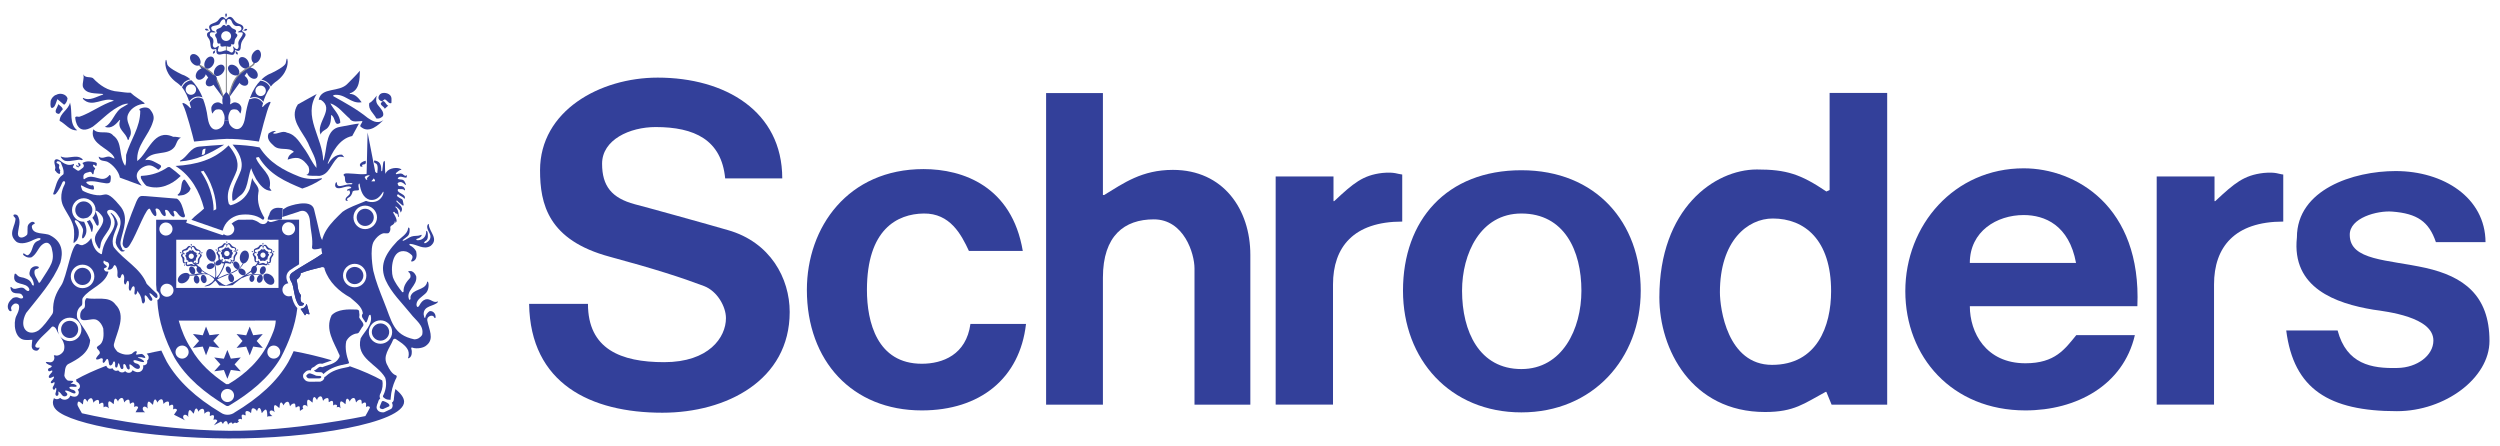 <?xml version="1.0" encoding="utf-8"?>
<!-- Generator: Adobe Illustrator 13.0.2, SVG Export Plug-In  -->
<!DOCTYPE svg PUBLIC "-//W3C//DTD SVG 1.1//EN" "http://www.w3.org/Graphics/SVG/1.1/DTD/svg11.dtd">
<svg version="1.1"
	 xmlns="http://www.w3.org/2000/svg" xmlns:xlink="http://www.w3.org/1999/xlink" xmlns:a="http://ns.adobe.com/AdobeSVGViewerExtensions/3.0/"
	 x="0px" y="0px" width="168px" height="30px" viewBox="-0.522 -0.896 168 30" enable-background="new -0.522 -0.896 168 30"
	 xml:space="preserve">
<defs>
</defs>
<path fill="#33409A" d="M38.989,19.526c0,3.033,2.201,3.916,5.12,3.916c3.002,0,4.153-1.662,4.153-2.959
	c0-0.777-0.584-1.814-1.469-2.154c-1.5-0.568-3.352-1.165-6.337-1.971c-4.152-1.114-4.687-3.554-4.687-5.813
	c0-3.993,4.02-6.225,7.905-6.225c4.536,0,8.372,2.26,8.372,6.773h-3.836c-0.25-2.597-2.068-3.451-4.67-3.451
	c-1.75,0-3.602,0.854-3.602,2.463c0,1.508,0.65,2.308,2.201,2.725c0.35,0.08,5.12,1.403,6.254,1.737
	c2.852,0.809,4.152,3.242,4.152,5.502c0,4.59-4.252,6.77-8.555,6.77c-4.804,0-8.873-1.945-8.956-7.313H38.989"/>
<path fill="#33409A" d="M64.589,15.966c-0.516-1.111-1.267-2.536-3.035-2.514c-1.784,0.022-3.818,1.063-3.818,5.136
	c0,2.154,0.684,4.96,3.686,4.96c1.4,0,2.985-0.601,3.269-2.674h3.735c-0.416,3.656-3.085,5.81-7.004,5.81
	c-4.67,0-7.722-3.322-7.722-8.096c0-4.228,2.769-8.121,7.839-8.121c2.668,0,5.937,1.169,6.67,5.499H64.589"/>
<path fill="#33409A" d="M69.776,5.357h3.818v6.851h0.084c1.317-0.803,2.535-1.688,4.619-1.688c3.387,0,5.204,2.65,5.204,5.71v10.067
	h-3.753v-9.161c0-0.983-0.7-3.291-2.734-3.291c-1.969,0-3.42,1.088-3.42,3.916v8.536h-3.818V5.357"/>
<path fill="#33409A" d="M93.759,18.64c0-4.748,2.936-8.096,7.955-8.096c5.037,0,8.021,3.531,8.021,8.096
	c0,4.567-3.219,8.176-8.021,8.176C96.927,26.816,93.759,23.259,93.759,18.64 M105.749,18.64c0-2.696-1.15-5.188-4.035-5.188
	c-2.752,0-3.986,2.699-3.986,5.188c0,2.751,1.168,5.265,3.986,5.265C104.466,23.905,105.749,21.211,105.749,18.64z"/>
<path fill="#33409A" d="M126.296,26.296h-3.735l-0.351-0.857h-0.05c-1.45,0.777-2.101,1.352-4.069,1.352
	c-4.937,0-7.104-4.208-7.104-7.707c0-5.968,3.702-8.591,6.554-8.591c1.985,0,2.936,0.312,4.67,1.48l0.217-0.101V5.351h3.869V26.296
	 M118.558,23.623c3.02,0,3.97-2.594,3.97-4.954c0-3.45-1.784-4.882-3.919-4.882c-1.701,0-3.553,1.506-3.553,4.959
	C115.056,19.834,115.556,23.623,118.558,23.623z"/>
<path fill="#33409A" d="M131.851,19.68c0,1.763,1.066,3.836,3.735,3.836c2.001,0,2.651-0.957,3.419-1.891h3.936
	c-0.783,3.376-3.936,5.059-7.354,5.059c-4.937,0-8.072-3.604-8.072-8.016c0-4.436,3.286-8.253,7.955-8.253
	c3.485,0,7.922,2.543,7.639,9.265H131.851 M138.987,16.772c-0.467-2.539-2.101-3.217-3.519-3.217c-1.801,0-3.618,1.089-3.618,3.217
	H138.987z"/>
<path fill="#33409A" d="M144.408,10.961h3.886v1.657h0.051c1.301-1.214,1.917-1.737,3.252-1.892c0.834-0.077,1,0.077,1.316,0.106
	v3.162c-3.268,0-4.652,1.711-4.652,4.23v8.07h-3.853V10.961"/>
<path fill="#33409A" d="M156.565,21.311c0.602,2.26,2.269,2.571,4.037,2.52c1.301-0.025,2.4-0.831,2.4-1.843
	c0-1.585-3.135-1.945-4.035-2.073c-2.519-0.417-5.504-1.457-5.137-4.854c0-3.22,3.785-4.462,6.638-4.462
	c3.219,0,6.021,1.791,6.037,4.776h-3.335c-0.468-1.38-1.252-1.923-2.936-2.052c-0.984-0.08-2.885,0.414-2.852,1.58
	c0.016,1.714,2.534,1.637,5.103,2.205c2.519,0.571,4.286,1.82,4.286,4.908c0,2.488-2.984,4.719-6.221,4.719
	c-4.553,0-6.938-1.477-7.438-5.425H156.565"/>
<path fill="#33409A" d="M85.203,10.961h3.886v1.657h0.05c1.301-1.214,1.918-1.737,3.235-1.892c0.834-0.077,1.018,0.077,1.334,0.106
	v3.162c-3.269,0-4.652,1.711-4.652,4.23v8.07h-3.853V10.961"/>
<path fill="#33409A" d="M18.326,13.858l0.1-0.025v-0.105l0.033-0.5l0.017-0.14l-0.15-0.012c-0.167-0.018-0.584-0.052-0.734,0.374
	v0.015v0.014c0-0.008,0,0.029-0.067,0.151c-0.033,0.061-0.066,0.151-0.05,0.237l0.8-0.003C18.31,13.861,18.326,13.858,18.326,13.858
	"/>
<polyline fill="#33409A" points="13.807,22.014 14.224,22.48 13.556,22.388 13.323,22.982 13.106,22.394 12.439,22.48 
	12.856,22.014 12.439,21.548 13.106,21.634 13.323,21.045 13.556,21.628 14.224,21.548 13.807,22.014 "/>
<polyline fill="#33409A" points="15.241,23.59 15.658,24.056 14.991,23.965 14.757,24.559 14.523,23.968 13.873,24.056 14.29,23.59 
	13.873,23.125 14.523,23.21 14.757,22.62 14.991,23.206 15.658,23.125 15.241,23.59 "/>
<polyline fill="#33409A" points="16.725,22.017 17.142,22.485 16.492,22.394 16.258,22.988 16.024,22.397 15.374,22.485 
	15.774,22.017 15.374,21.551 16.024,21.637 16.258,21.048 16.492,21.631 17.142,21.551 16.725,22.017 "/>
<path fill="#33409A" d="M15.991,17.615c0.133-0.08,0.25-0.16,0.317-0.203c0.15-0.1,0.517-0.58,0.601-0.654
	c0.083-0.074-0.067-0.054-0.067-0.054s-0.033,0.012-0.25,0.309c-0.351,0.454-0.65,0.534-1.018,0.797
	c-0.233,0.177-0.567,0.331-0.8,0.423c-0.233,0.091-0.05,0.071-0.05,0.071l0.384-0.037c0,0,0.5-0.411,0.567-0.448
	c0.017-0.006,0.033-0.023,0.067-0.034c0.184-0.061,0.434-0.206,0.734-0.215c0.3-0.009,0.684-0.014,0.75,0.031
	c0.083,0.052,0.183,0.015,0.033-0.025c-0.15-0.037-0.4-0.06-0.583-0.06C16.508,17.515,16.108,17.541,15.991,17.615"/>
<path fill="#33409A" d="M12.572,17.192c0.05,0.134,0.034,0.3-0.066,0.34c-0.1,0.043-0.234-0.054-0.284-0.191
	c-0.067-0.137-0.033-0.282,0.067-0.322S12.506,17.055,12.572,17.192"/>
<path fill="#33409A" d="M12.506,17.923c-0.034-0.146,0.033-0.3,0.133-0.32c0.1-0.017,0.217,0.105,0.233,0.255
	c0.033,0.143-0.033,0.279-0.133,0.297C12.639,18.174,12.522,18.069,12.506,17.923"/>
<path fill="#33409A" d="M13.94,16.141c0.083,0.217,0.033,0.468-0.117,0.528c-0.167,0.054-0.367-0.104-0.45-0.32
	c-0.083-0.217-0.017-0.439,0.133-0.5C13.656,15.79,13.856,15.92,13.94,16.141"/>
<path fill="#33409A" d="M13.556,16.812c0.15-0.046,0.3-0.009,0.334,0.092c0.033,0.097-0.067,0.22-0.217,0.269
	c-0.134,0.048-0.284,0.002-0.3-0.095C13.339,16.978,13.423,16.861,13.556,16.812"/>
<path fill="#33409A" d="M14.257,16.895c-0.117,0.068-0.25,0.068-0.3-0.006c-0.05-0.08,0.017-0.209,0.133-0.274
	c0.1-0.068,0.234-0.06,0.284,0.018C14.424,16.709,14.374,16.83,14.257,16.895"/>
<path fill="#33409A" d="M16.191,16.423c-0.05,0.226-0.233,0.414-0.384,0.38c-0.167-0.037-0.25-0.279-0.2-0.508
	c0.05-0.229,0.217-0.383,0.383-0.349C16.158,15.981,16.241,16.195,16.191,16.423"/>
<path fill="#33409A" d="M15.524,16.824c0.083,0.128,0.083,0.291-0.017,0.346c-0.083,0.057-0.234-0.018-0.3-0.146
	c-0.083-0.125-0.083-0.273,0.017-0.328C15.308,16.64,15.441,16.698,15.524,16.824"/>
<path fill="#33409A" d="M15.608,17.512c-0.117-0.104-0.15-0.261-0.083-0.332c0.083-0.074,0.25-0.034,0.367,0.066
	c0.1,0.1,0.133,0.239,0.05,0.313C15.875,17.634,15.725,17.612,15.608,17.512"/>
<path fill="#33409A" d="M12.973,17.877c-0.017-0.148,0.033-0.297,0.15-0.306c0.1-0.009,0.217,0.126,0.234,0.274
	c0.033,0.146-0.034,0.277-0.15,0.285C13.106,18.14,13.006,18.026,12.973,17.877"/>
<path fill="#33409A" d="M13.006,17.172c0.067,0.119,0.034,0.26-0.05,0.297c-0.083,0.034-0.2-0.049-0.25-0.169
	c-0.05-0.114-0.017-0.242,0.067-0.277C12.856,16.989,12.956,17.052,13.006,17.172"/>
<path fill="#33409A" d="M17.342,18.078c-0.167-0.172-0.217-0.426-0.1-0.534c0.117-0.111,0.367-0.043,0.534,0.126
	c0.15,0.171,0.183,0.399,0.066,0.511S17.492,18.246,17.342,18.078"/>
<path fill="#33409A" d="M16.758,17.786c0.05-0.143,0.167-0.248,0.267-0.217s0.133,0.194,0.1,0.334
	c-0.05,0.144-0.167,0.231-0.267,0.197C16.758,18.069,16.708,17.926,16.758,17.786"/>
<path fill="#33409A" d="M17.326,17.324c-0.05,0.14-0.184,0.242-0.284,0.208c-0.1-0.037-0.133-0.197-0.083-0.337
	c0.05-0.143,0.167-0.223,0.267-0.188S17.375,17.183,17.326,17.324"/>
<path fill="#33409A" d="M16.725,17.315c-0.05,0.143-0.184,0.24-0.284,0.194s-0.117-0.218-0.066-0.357
	c0.05-0.143,0.167-0.22,0.267-0.174C16.742,17.021,16.775,17.172,16.725,17.315"/>
<path fill="#33409A" d="M16.241,17.8c0.017-0.129,0.1-0.243,0.2-0.231c0.083,0.012,0.15,0.14,0.134,0.271
	c-0.017,0.123-0.1,0.22-0.184,0.212C16.292,18.041,16.225,17.926,16.241,17.8"/>
<path fill="#33409A" d="M14.824,17.815c-0.033-0.151,0.034-0.298,0.133-0.306c0.117-0.012,0.217,0.12,0.25,0.271
	c0.017,0.148-0.05,0.276-0.15,0.285C14.957,18.078,14.84,17.963,14.824,17.815"/>
<path fill="#33409A" d="M14.974,17.167c0.05,0.114,0.033,0.257-0.05,0.291c-0.083,0.037-0.2-0.046-0.25-0.163
	c-0.05-0.12-0.033-0.242,0.05-0.279C14.807,16.978,14.924,17.046,14.974,17.167"/>
<path fill="#33409A" d="M13.656,18.118c-0.117,0.083-0.183,0.12-0.25,0.137c-0.333,0.117-0.15,0.114,0.083,0.055
	c0.2-0.049,0.317-0.229,0.483-0.363c0.167-0.131,0.534-0.26,0.734-0.346c0.2-0.08,0.784-0.239,1.067-0.68
	c0.284-0.439,0.117-0.294,0.017-0.131c-0.083,0.162-0.15,0.263-0.3,0.371c-0.167,0.105-0.333,0.208-0.517,0.282
	c-0.2,0.072-0.417,0.138-0.601,0.231c-0.3,0.154-0.284,0.146-0.167-0.034c0.117-0.183,0.284-0.428,0.4-0.822
	c0.1-0.395-0.033-0.18-0.033-0.148c0,0-0.1,0.396-0.217,0.588c-0.083,0.154-0.133,0.309-0.267,0.412
	c-0.117,0.103-0.117,0.134-0.083-0.043c0,0,0.033-0.432-0.083-0.837c-0.133-0.406-0.184-0.378-0.117-0.2
	c0.083,0.174,0.167,0.688,0.15,0.997C13.94,17.963,13.656,18.118,13.656,18.118"/>
<path fill="#33409A" d="M16.441,16.049c-0.017-0.009-0.066-0.04-0.05-0.058c0-0.02,0.066-0.011,0.066-0.008
	c0.017,0.014,0.017,0.02,0.05,0.045c0.033,0.015,0.017,0.021,0,0.015C16.458,16.038,16.441,16.049,16.441,16.049"/>
<path fill="#33409A" d="M17.559,16.846c0.017,0.015,0.033,0.065,0,0.074c-0.017,0.009-0.05-0.034-0.05-0.043
	c-0.017-0.022,0-0.025-0.017-0.068c0-0.022,0-0.025,0.017-0.009C17.542,16.832,17.559,16.846,17.559,16.846"/>
<path fill="#33409A" d="M17.842,15.987c0.017,0,0.067,0,0.083,0.02c0,0.021-0.05,0.052-0.066,0.052
	c-0.017,0-0.017-0.009-0.067-0.009c-0.033,0-0.033-0.009,0-0.018C17.826,16.015,17.842,15.987,17.842,15.987"/>
<path fill="#33409A" d="M16.558,16.021c-0.017-0.043-0.083-0.154,0.1-0.229c0.2-0.069,0.2-0.111,0.234-0.163
	c0.05-0.049,0.117-0.117,0.2-0.043c0.067,0.068,0.05,0.065,0.1,0.009c0.067-0.055,0.134-0.074,0.217,0.022
	c0.067,0.095,0.1,0.151,0.234,0.194c0.133,0.04,0.167,0.135,0.117,0.203c-0.05,0.065-0.017,0.046,0.05,0.1
	c0.067,0.055,0.067,0.101-0.017,0.212s-0.1,0.165-0.1,0.309c-0.017,0.14-0.083,0.171-0.15,0.143
	c-0.067-0.025-0.067-0.049-0.067,0.022c0,0.068-0.033,0.146-0.133,0.132c-0.1-0.015-0.2-0.058-0.317-0.026
	c-0.117,0.029-0.233,0.023-0.233-0.088c0-0.108,0-0.103-0.067-0.089c-0.083,0.015-0.133-0.031-0.15-0.143
	c0-0.117-0.017-0.197-0.067-0.274c-0.067-0.077-0.067-0.171,0-0.206C16.608,16.066,16.558,16.021,16.558,16.021 M16.625,16.112
	c-0.067-0.008-0.1,0.123,0,0.175c0.067,0.04,0.083,0.165,0.05,0.251c-0.034,0.095,0.033,0.16,0.1,0.126
	c0.134-0.068,0.134-0.108,0.083,0.083c-0.033,0.108,0.1,0.077,0.184,0.048c0.1-0.04,0.15-0.04,0.284,0.043
	c0.066,0.046,0.117-0.068,0.1-0.125c-0.05-0.151-0.034-0.086,0.066-0.006c0.05,0.04,0.133,0.017,0.1-0.126
	c-0.017-0.12,0.033-0.186,0.1-0.283c0.083-0.097,0.083-0.186,0.017-0.183c-0.184,0-0.167,0-0.033-0.071
	c0.066-0.034,0.05-0.183-0.1-0.16c-0.133,0.018-0.184-0.083-0.233-0.18c-0.034-0.103-0.134-0.092-0.15-0.022
	c-0.033,0.18-0.033,0.229-0.066,0.011c-0.017-0.091-0.117-0.068-0.184,0.052c-0.05,0.092-0.033,0.097-0.217,0.129
	c-0.184,0.034-0.1,0.134-0.083,0.174C16.642,16.046,16.925,16.141,16.625,16.112z"/>
<path fill="#33409A" d="M17.109,15.484c0-0.015,0.033-0.066,0.05-0.063s0.033,0.063,0.017,0.072c0,0.022,0,0.02-0.017,0.063
	c-0.017,0.025-0.017,0.022-0.017,0C17.125,15.512,17.109,15.484,17.109,15.484"/>
<path fill="#33409A" d="M16.809,16.112c0-0.025-0.05-0.091,0.066-0.131c0.1-0.04,0.1-0.066,0.134-0.095
	c0.017-0.028,0.066-0.068,0.1-0.025c0.05,0.04,0.033,0.037,0.066,0.006s0.083-0.043,0.117,0.014c0.05,0.055,0.067,0.089,0.15,0.111
	c0.066,0.023,0.1,0.077,0.066,0.117c-0.033,0.04-0.017,0.029,0.017,0.058c0.05,0.031,0.05,0.06,0,0.123
	c-0.05,0.065-0.05,0.094-0.066,0.177c0,0.083-0.033,0.1-0.083,0.089c-0.033-0.018-0.033-0.031-0.033,0.009
	c0,0.039-0.017,0.082-0.083,0.076c-0.05-0.011-0.117-0.031-0.184-0.014c-0.066,0.017-0.133,0.012-0.133-0.052
	c0-0.063,0-0.06-0.033-0.051c-0.05,0.008-0.083-0.018-0.083-0.086c0-0.065-0.017-0.114-0.05-0.154c-0.033-0.046-0.033-0.103,0-0.12
	C16.842,16.141,16.809,16.112,16.809,16.112 M17.159,16.426c0.083,0,0.167-0.077,0.167-0.174c0-0.104-0.083-0.181-0.167-0.181
	c-0.1,0-0.184,0.077-0.184,0.181C16.975,16.349,17.059,16.426,17.159,16.426z"/>
<path fill="#33409A" d="M14.007,15.941c-0.017-0.009-0.05-0.04-0.05-0.058c0-0.017,0.067-0.014,0.083-0.009
	c0.017,0.015,0,0.021,0.05,0.043c0.017,0.015,0.017,0.023-0.017,0.021C14.04,15.929,14.007,15.941,14.007,15.941"/>
<path fill="#33409A" d="M15.141,16.735c0,0.018,0.017,0.068,0,0.077s-0.066-0.034-0.066-0.046c0-0.022,0-0.025-0.017-0.068
	c0-0.025,0-0.025,0.017-0.009C15.107,16.723,15.141,16.735,15.141,16.735"/>
<path fill="#33409A" d="M15.424,15.875c0.017,0,0.066,0,0.066,0.023c0,0.02-0.05,0.049-0.066,0.049s-0.017-0.006-0.067-0.006
	c-0.017,0-0.017-0.009,0-0.021C15.391,15.904,15.424,15.875,15.424,15.875"/>
<path fill="#33409A" d="M14.14,15.913c-0.017-0.046-0.1-0.16,0.083-0.229c0.2-0.069,0.2-0.114,0.25-0.163
	c0.033-0.052,0.1-0.12,0.184-0.046c0.083,0.074,0.05,0.065,0.117,0.009c0.05-0.055,0.117-0.074,0.2,0.025
	c0.083,0.092,0.1,0.151,0.233,0.194c0.133,0.037,0.184,0.134,0.117,0.203c-0.05,0.065-0.017,0.048,0.05,0.1
	c0.067,0.055,0.083,0.098,0,0.212c-0.083,0.108-0.1,0.162-0.117,0.306c0,0.146-0.066,0.171-0.133,0.148
	c-0.067-0.029-0.083-0.052-0.083,0.017c0,0.071-0.017,0.148-0.117,0.135c-0.117-0.018-0.217-0.058-0.333-0.029
	c-0.117,0.035-0.217,0.026-0.217-0.085c0-0.108,0-0.101-0.083-0.089c-0.083,0.018-0.133-0.028-0.133-0.146
	c-0.017-0.114-0.017-0.197-0.083-0.271c-0.066-0.077-0.066-0.175,0.017-0.206C14.173,15.958,14.14,15.913,14.14,15.913 M14.19,16
	c-0.066-0.006-0.1,0.123,0,0.178c0.067,0.04,0.083,0.165,0.05,0.248c-0.017,0.095,0.05,0.163,0.117,0.129
	c0.117-0.069,0.117-0.111,0.067,0.083c-0.017,0.105,0.117,0.077,0.183,0.045c0.1-0.04,0.15-0.04,0.284,0.043
	c0.066,0.049,0.117-0.065,0.1-0.125c-0.05-0.149-0.017-0.086,0.066-0.003c0.05,0.04,0.134,0.017,0.117-0.126
	c-0.017-0.123,0.017-0.186,0.1-0.283c0.067-0.097,0.083-0.186,0-0.186c-0.167,0.003-0.15,0-0.017-0.068
	c0.05-0.034,0.034-0.186-0.117-0.163c-0.117,0.018-0.184-0.083-0.217-0.18c-0.05-0.103-0.15-0.089-0.167-0.022
	c-0.034,0.18-0.034,0.23-0.067,0.014c-0.017-0.094-0.117-0.071-0.167,0.052c-0.05,0.088-0.05,0.094-0.233,0.126
	c-0.183,0.034-0.083,0.137-0.066,0.177C14.224,15.938,14.507,16.029,14.19,16z"/>
<path fill="#33409A" d="M14.69,15.375c0-0.015,0.017-0.066,0.033-0.063s0.034,0.061,0.034,0.068
	c-0.017,0.026-0.017,0.023-0.034,0.066c0,0.022-0.017,0.02-0.017-0.003C14.707,15.404,14.69,15.375,14.69,15.375"/>
<path fill="#33409A" d="M14.39,16.003c-0.017-0.025-0.066-0.091,0.05-0.131c0.117-0.043,0.117-0.069,0.133-0.095
	c0.033-0.031,0.067-0.071,0.117-0.028c0.033,0.043,0.033,0.037,0.05,0.006c0.034-0.032,0.083-0.043,0.134,0.014
	c0.033,0.055,0.05,0.089,0.133,0.114c0.083,0.021,0.1,0.077,0.067,0.114c-0.034,0.04-0.017,0.029,0.033,0.061
	c0.033,0.028,0.033,0.057,0,0.123c-0.05,0.065-0.067,0.094-0.067,0.177c-0.017,0.08-0.05,0.1-0.083,0.083
	c-0.05-0.015-0.05-0.029-0.05,0.014c0,0.04-0.017,0.083-0.067,0.074c-0.066-0.008-0.133-0.031-0.2-0.014
	c-0.067,0.017-0.117,0.014-0.117-0.052c0-0.063,0-0.057-0.05-0.052c-0.05,0.009-0.067-0.017-0.083-0.082c0-0.066,0-0.114-0.05-0.157
	c-0.034-0.046-0.034-0.101,0.017-0.12C14.407,16.029,14.39,16.003,14.39,16.003 M14.724,16.318c0.1,0,0.184-0.08,0.184-0.177
	c0-0.101-0.083-0.181-0.184-0.181s-0.183,0.08-0.183,0.181C14.541,16.238,14.624,16.318,14.724,16.318z"/>
<path fill="#33409A" d="M13.306,17.48c-0.117-0.079-0.117-0.065-0.184-0.108c-0.15-0.097-0.617-0.522-0.7-0.594
	s0.05-0.055,0.05-0.055s0.167,0.063,0.317,0.255c0.351,0.454,0.717,0.508,1.084,0.771c0.234,0.175,0.451,0.412,0.684,0.503
	c0.233,0.089,0.05,0.071,0.05,0.071l-0.4-0.037c0,0-0.367-0.491-0.434-0.528c-0.017-0.006-0.25-0.183-0.267-0.191
	c-0.2-0.06-0.4-0.054-0.917,0.043c-0.3,0.052-0.684-0.017-0.75,0.031c-0.066,0.049-0.167,0.012-0.033-0.025
	c0.15-0.04,0.417-0.063,0.584-0.063c0.183,0,0.617-0.146,0.733-0.074L13.306,17.48"/>
<path fill="#33409A" d="M11.639,17.557c0.183-0.134,0.45-0.159,0.55-0.028c0.083,0.132-0.017,0.371-0.2,0.509
	c-0.184,0.14-0.417,0.143-0.517,0.012C11.372,17.917,11.455,17.698,11.639,17.557"/>
<path fill="#33409A" d="M11.605,16.121c0-0.006-0.05-0.037-0.033-0.055c0-0.017,0.067-0.017,0.067-0.008
	c0.017,0.011,0.017,0.017,0.05,0.046c0.033,0.011,0.017,0.017,0,0.014C11.639,16.112,11.605,16.121,11.605,16.121"/>
<path fill="#33409A" d="M13.022,16.061c0.017-0.003,0.067,0,0.083,0.017c0,0.021-0.05,0.052-0.066,0.052
	c-0.017,0-0.017-0.009-0.067-0.009c-0.033,0-0.017-0.006,0-0.017C13.006,16.086,13.022,16.061,13.022,16.061"/>
<path fill="#33409A" d="M11.738,16.092c-0.017-0.043-0.1-0.154,0.1-0.226c0.2-0.071,0.184-0.114,0.234-0.163
	c0.05-0.049,0.117-0.12,0.2-0.043c0.067,0.068,0.05,0.063,0.1,0.006c0.05-0.055,0.134-0.071,0.217,0.022
	c0.067,0.098,0.1,0.154,0.234,0.194c0.133,0.043,0.167,0.138,0.117,0.203c-0.05,0.071-0.017,0.049,0.05,0.103
	c0.067,0.055,0.067,0.098-0.017,0.209c-0.083,0.114-0.1,0.168-0.1,0.309c-0.017,0.143-0.083,0.174-0.15,0.146
	c-0.067-0.022-0.067-0.049-0.067,0.022c0,0.069-0.033,0.146-0.133,0.129c-0.1-0.015-0.2-0.058-0.317-0.025
	c-0.117,0.031-0.233,0.022-0.233-0.086s0.017-0.1-0.067-0.089c-0.083,0.015-0.133-0.028-0.15-0.146c0-0.114-0.017-0.197-0.067-0.274
	c-0.067-0.074-0.067-0.171,0-0.202C11.789,16.141,11.738,16.092,11.738,16.092 M11.805,16.186c-0.067-0.008-0.1,0.12,0,0.175
	c0.067,0.04,0.083,0.163,0.05,0.248c-0.034,0.098,0.05,0.163,0.1,0.126c0.134-0.065,0.134-0.108,0.083,0.086
	c-0.033,0.108,0.1,0.077,0.184,0.046c0.1-0.037,0.15-0.037,0.284,0.045c0.066,0.046,0.117-0.068,0.1-0.125
	c-0.05-0.151-0.034-0.089,0.066-0.009c0.05,0.043,0.133,0.017,0.1-0.123c-0.017-0.123,0.033-0.188,0.1-0.285
	c0.083-0.095,0.083-0.184,0.017-0.184c-0.184,0.003-0.167,0-0.033-0.068c0.067-0.037,0.05-0.183-0.1-0.16
	c-0.133,0.015-0.184-0.085-0.233-0.183c-0.034-0.103-0.15-0.091-0.15-0.022c-0.033,0.18-0.033,0.229-0.066,0.014
	c-0.017-0.094-0.117-0.071-0.184,0.049c-0.05,0.095-0.05,0.098-0.217,0.132c-0.184,0.034-0.1,0.131-0.083,0.171
	C11.822,16.118,12.105,16.212,11.805,16.186z"/>
<path fill="#33409A" d="M11.922,16.926c-0.017,0.009-0.05,0.046-0.066,0.034c-0.017-0.015,0-0.068,0.017-0.077
	c0.017-0.015,0.017-0.009,0.05-0.043c0.017-0.017,0.017-0.009,0.017,0.012C11.922,16.892,11.922,16.926,11.922,16.926"/>
<path fill="#33409A" d="M12.322,15.626c0,0.025,0,0.028,0.017,0.003c0.017-0.046,0.017-0.04,0.017-0.063
	c0.017-0.012,0-0.072-0.017-0.072c-0.033-0.002-0.05,0.049-0.05,0.063C12.289,15.558,12.306,15.583,12.322,15.626"/>
<path fill="#33409A" d="M11.989,16.186c0-0.028-0.05-0.094,0.066-0.134c0.1-0.04,0.1-0.065,0.134-0.092
	c0.017-0.031,0.066-0.071,0.1-0.025c0.05,0.037,0.033,0.034,0.066,0.006c0.034-0.031,0.083-0.043,0.117,0.014
	c0.05,0.052,0.067,0.086,0.15,0.109c0.066,0.022,0.1,0.079,0.066,0.119c-0.033,0.037-0.017,0.026,0.017,0.055
	c0.05,0.034,0.05,0.06,0,0.126c-0.05,0.063-0.05,0.094-0.066,0.177c0,0.083-0.033,0.1-0.083,0.086
	c-0.033-0.018-0.033-0.028-0.033,0.012c0,0.039-0.017,0.082-0.083,0.074c-0.05-0.009-0.117-0.032-0.184-0.015
	c-0.066,0.018-0.133,0.015-0.133-0.052c0-0.063,0-0.057-0.033-0.048c-0.05,0.005-0.083-0.021-0.083-0.086s-0.017-0.117-0.05-0.157
	c-0.033-0.046-0.033-0.1,0-0.12C12.022,16.212,11.989,16.186,11.989,16.186 M12.339,16.503c0.083,0,0.167-0.083,0.167-0.18
	c0-0.098-0.083-0.178-0.167-0.178c-0.1,0-0.184,0.08-0.184,0.178C12.155,16.42,12.239,16.503,12.339,16.503z"/>
<path fill="#33409A" d="M3.683,9.662C4.1,9.785,4.601,9.476,4.967,9.753c0.167,0.108-0.017,0.126-0.05,0.103
	C4.817,9.773,4.2,9.988,3.883,9.917C3.7,9.876,3.6,9.708,3.6,9.708S3.466,9.55,3.683,9.662"/>
<path fill="#33409A" d="M18.943,17.284v-0.009c0.217-0.151,0.434-0.289,0.634-0.408v-3.003h-1.301
	c-0.066,0.021-0.217,0.063-0.217,0.061c0,0.003-0.2,0.065-0.317,0.091c-0.1,0.021-0.183,0-0.233-0.063
	c-0.017-0.012-0.017-0.025-0.017-0.04c-0.033,0.074-0.083,0.163-0.184,0.217c-0.05,0.026-0.167,0.063-0.317-0.003l-0.033-0.014
	l-0.033-0.021c-0.133-0.103-0.284-0.177-0.484-0.226l-0.934,0.003c-0.134,0.043-0.317,0.126-0.467,0.269
	c0.1,0.08,0.184,0.209,0.184,0.352c0,0.242-0.2,0.442-0.45,0.442c-0.1,0-0.217-0.046-0.284-0.12l0.017,0.071l-0.083,0.023
	l-0.083-0.031l-2.352-0.806l0.066-0.197H9.971v4.368l0.033,0.388c0.034,0.043,0.067,0.077,0.1,0.106
	c0.083,0.091,0.133,0.248,0.1,0.371c-0.033,0.08-0.083,0.134-0.15,0.157v0.017c0.05,1.386,0.534,2.7,1.15,3.862
	c0.801,1.365,2.085,2.392,3.436,3.208c0.066,0.055,0.183,0.055,0.25,0.003c1.368-0.816,2.652-1.84,3.452-3.202
	c0.533-1.017,0.984-2.151,1.117-3.345l-0.017-0.015l-0.017-0.021c-0.2-0.214-0.283-0.502-0.35-0.791
	c-0.051,0.026-0.117,0.04-0.184,0.04c-0.25,0-0.434-0.2-0.434-0.442c0-0.229,0.167-0.414,0.401-0.435l-0.018-0.02
	c-0.083-0.151-0.25-0.515,0.084-0.829L18.943,17.284 M10.188,14.493c0-0.24,0.2-0.438,0.434-0.438c0.25,0,0.45,0.197,0.45,0.438
	c0,0.245-0.2,0.442-0.45,0.442C10.388,14.935,10.188,14.738,10.188,14.493z M10.688,19.048c-0.234,0-0.434-0.199-0.434-0.439
	c0-0.246,0.2-0.44,0.434-0.44c0.25,0,0.45,0.194,0.45,0.44C11.138,18.849,10.938,19.048,10.688,19.048z M11.322,15.212h6.871v3.239
	h-6.871V15.212z M11.722,23.203c-0.25,0-0.45-0.197-0.45-0.44s0.2-0.439,0.45-0.439c0.233,0,0.434,0.196,0.434,0.439
	S11.955,23.203,11.722,23.203z M14.757,26.122c-0.234,0-0.434-0.2-0.434-0.439c0-0.246,0.2-0.443,0.434-0.443
	c0.25,0,0.45,0.197,0.45,0.443C15.208,25.921,15.007,26.122,14.757,26.122z M14.824,24.919l-0.15-0.003
	c-0.951-0.643-1.785-1.371-2.352-2.38c-0.384-0.577-0.65-1.226-0.834-1.886l6.521-0.005c-0.017,0.485-0.233,0.939-0.434,1.371
	C17.042,23.246,15.975,24.25,14.824,24.919z M17.876,23.203c-0.25,0-0.434-0.197-0.434-0.44s0.183-0.439,0.434-0.439
	c0.233,0,0.434,0.196,0.434,0.439S18.109,23.203,17.876,23.203z M18.426,14.475c0-0.242,0.2-0.439,0.434-0.439
	c0.25,0,0.449,0.197,0.449,0.439c0,0.243-0.199,0.443-0.449,0.443C18.626,14.918,18.426,14.718,18.426,14.475z"/>
<path fill="#33409A" d="M14.49,13.87h-1.284l1.051,0.363C14.324,14.101,14.407,13.981,14.49,13.87"/>
<path fill="#33409A" d="M25.681,5.491c0.15,0.138,0.1,0.341,0.1,0.537c-0.166,0.086-0.283-0.196-0.449-0.251
	c-0.051,0.028-0.134,0.086-0.15,0.123c0.05-0.012,0.1,0.009,0.133,0.043c0.084,0.077,0.134,0.223,0.25,0.257l-0.232,0.214
	c-0.018-0.148-0.484-0.297-0.134-0.485c-0.033-0.009-0.067-0.02-0.101-0.031c-0.166-0.065-0.25-0.2-0.133-0.392
	C25.081,5.274,25.515,5.317,25.681,5.491"/>
<path fill="#33409A" d="M24.88,6.168c0.168,0.22,0.434,0.468,0.334,0.733c-0.117,0.123-0.267,0.203-0.45,0.16
	c-0.167-0.346-0.567-0.588-0.467-1.034c0.2-0.091,0.351-0.319,0.5-0.5C24.747,5.703,24.714,5.98,24.88,6.168"/>
<path fill="#33409A" d="M22.995,5.375c-0.016,0.014-0.016,0.02-0.016,0.042c0.367-0.022,0.633,0.329,0.801,0.558
	c-0.751,0.137-1.118-0.632-1.902-0.48v0.074c0.818,0.455,1.602,0.883,2.318,1.463c0.25,0.157,0.635,0.448,1.051,0.138
	c-0.3,0.303-0.95,0.919-1.484,0.485c-0.199-0.092,0.066-0.263,0.066-0.417c-0.25-0.003-0.699,0.131-0.85-0.163
	c-0.434-0.368-0.768-0.849-1.301-1.028c0.184,0.397,0.666,0.769,0.666,1.309c-0.434,0.297-0.299-0.395-0.616-0.526
	c0,0.271-0.017,0.586-0.184,0.801c-0.134,0.223-0.45,0.236-0.517,0.52c-0.351-0.812,0.983-1.711,0.016-2.337l-0.149-0.006
	c0.2-0.88,1.368-0.471,1.935-1.074c0.334-0.351,0.533-0.52,0.834-0.877C23.646,4.394,23.663,5.16,22.995,5.375"/>
<path fill="#33409A" d="M20.761,5.419c-0.967,1.506,0.418,2.939,0.434,4.488c0.066-0.065,0.066-0.212,0.101-0.314
	c0.167-0.731,0.116-1.828,1.05-1.968c0.334-0.052,1.135-0.227,1.252-0.215l-0.451,0.834c-0.867,0.175-1.367,1.105-1.65,1.843
	l0.033,0.025c0.184-0.306,0.5-0.653,0.934-0.616l0.15,0.177c-0.117-0.028-0.367-0.1-0.484,0.063
	c-0.399,0.395-0.55,1.105-1.184,1.188c-0.3-0.022-0.617,0.031-0.884-0.065c0.233-0.058,0.217-0.38,0.149-0.558
	c-0.166-0.251-0.383-0.497-0.699-0.576c-0.25-0.037-0.484,0.034-0.701,0.108c0.033-0.269,0.217-0.406,0.417-0.525
	c-0.366-0.357-1-0.029-1.367-0.423c-0.234-0.203-0.484-0.472-0.334-0.812c0.15-0.098,0.317-0.206,0.5-0.157
	c-0.067,0.057-0.184,0.063-0.184,0.163c0.317,0.06,0.601-0.234,0.934-0.055c0.617,0.132,0.9,0.769,1.234,1.197
	c0.25,0.365,0.434,0.813,0.733,1.165c0.034-0.611-0.351-1.125-0.567-1.674c-0.366-0.766-1.316-1.634-0.684-2.591
	C19.894,5.891,20.345,5.651,20.761,5.419"/>
<path fill="#33409A" d="M12.889,8.954c-0.65,0.054-0.8,0.708-1.317,0.948v0.052c1.117-0.077,2.035-0.549,2.969-1.126
	C13.973,8.859,13.439,8.908,12.889,8.954 M13.022,9.51c0.1-0.126-0.05-0.429,0.284-0.411C13.206,9.228,13.373,9.537,13.022,9.51z"/>
<path fill="#33409A" d="M4.017,5.708C4,5.876,3.917,6.071,3.783,6.142l-0.45-0.374c-0.067,0.151-0.1,0.326-0.184,0.463
	c-0.05,0.095-0.35,0.36-0.267-0.349c0.05-0.168,0.2-0.362,0.383-0.408C3.5,5.334,3.917,5.414,4.017,5.708"/>
<path fill="#33409A" d="M4.667,7.859L4.667,7.859C4.167,7.905,3.9,7.437,3.483,7.222C3.5,6.697,4.083,6.485,4.184,5.997
	C4.367,6.628,4.1,7.428,4.667,7.859"/>
<path fill="#33409A" d="M3.683,6.477C3.517,6.602,3.517,6.817,3.35,6.74C3.016,6.639,3.417,6.234,3.383,6.102
	C3.533,6.216,3.733,6.366,3.683,6.477"/>
<path fill="#33409A" d="M5.718,4.348c0.434,0.463,1.001,0.877,1.734,0.914c0.25,0.026,0.534,0.086,0.801,0.069
	c0.284,0.276,0.65,0.465,0.934,0.699v0.052C8.753,6.094,8.303,6.354,8.12,6.716c-0.333,0.601,0.434,1.089,0.033,1.66
	c0.017,0.057-0.017,0.16-0.1,0.111c-0.1-0.475-0.734-0.694-0.5-1.297L7.519,7.163c-0.25,0.282-0.534,0.625-1,0.468
	c0.55-0.266,0.65-1.06,1.234-1.34L8.103,6.08c-0.117-0.037-0.267,0.031-0.4,0.065C6.885,6.502,6.385,7.108,5.718,7.614
	C4.701,8.245,4.534,7.228,4.534,6.982c0.1-0.108,0.2,0.009,0.317-0.045C5.668,6.648,6.302,6.12,7.136,5.869
	C6.435,5.568,5.685,6.406,5.051,5.751V5.677c0.467,0.251,0.934-0.104,1.368-0.218l-0.05-0.046C5.885,5.36,5.268,5.443,5.051,4.946
	c-0.067-0.277,0.117-0.58,0.017-0.854C5.201,4.366,5.501,4.24,5.718,4.348"/>
<path fill="#33409A" d="M9.554,6.448c0.184,0.229,0.333,0.489,0.2,0.837C9.487,8.208,8.62,8.874,8.703,9.927
	c0.767-0.582,1.101-2.225,2.418-1.628c0.183-0.018,0.367,0.037,0.517,0.057c-0.267,0.112-0.284,0.417-0.434,0.626
	c-0.483,0.626-1.484,0.18-1.968,0.886c0.384-0.095,0.701,0.168,1,0.314c0.167,0.117-0.017,0.239-0.117,0.334
	c-0.217-0.166-0.467-0.363-0.767-0.28c-0.25,0.058-0.534,0.24-0.65,0.494c-0.133,0.349,0.117,0.603,0.3,0.854l-1.468-0.543
	c-0.066-0.417-0.483-0.886-0.834-1.063c-0.2-0.092-0.5-0.018-0.583-0.283V9.625C6.402,9.856,6.652,9.51,6.952,9.67l0.217,0.097
	c0-0.151-0.2-0.346-0.333-0.442c-0.45-0.389-1.334-0.731-1.084-1.537c0.35,0.417,1,0,1.334,0.423c0.65,0.446,0.35,1.426,0.801,2.034
	c0.1-0.237,0.05-0.451,0.066-0.729c0.3-1.046,0.951-1.819,0.951-2.968c-0.05-0.028-0.067-0.063-0.05-0.117
	C9.053,6.311,9.387,6.268,9.554,6.448"/>
<path fill="#33409A" d="M10.888,10.333c0.267,0.194,0.517,0.394,0.733,0.594l-0.033,0.034c-0.567,0.552-1.351,0.908-2.185,0.66
	c-0.15-0.012-0.3-0.289-0.351-0.349c-0.033-0.06-0.066-0.12-0.1-0.183c-0.05-0.172,0.034-0.183,0.117-0.172
	c0.633-0.043,1.167-0.223,1.701-0.588L10.888,10.333"/>
<path fill="#33409A" d="M11.889,11.176c0.117,0.131,0.284,0.402,0.383,0.574c0.017,0.011,0.034,0.025-0.083,0.22
	c-0.3,0.294-0.55,0.254-0.601,0.266c-0.033,0.012-0.083,0.02-0.117,0.012c-0.033-0.009-0.117-0.043,0.017-0.12
	c0.25-0.246,0.1-0.675,0.317-0.932C11.805,11.184,11.838,11.196,11.889,11.176"/>
<path fill="#33409A" d="M15.591,4.7c-0.167-0.168-0.217-0.42-0.1-0.531c0.117-0.111,0.367-0.046,0.534,0.126
	c0.15,0.171,0.184,0.399,0.067,0.511C15.975,4.917,15.741,4.872,15.591,4.7"/>
<path fill="#33409A" d="M16.225,4.237c-0.167-0.171-0.217-0.423-0.1-0.534c0.117-0.114,0.367-0.043,0.534,0.126
	c0.167,0.169,0.184,0.397,0.067,0.512C16.608,4.452,16.392,4.406,16.225,4.237"/>
<path fill="#33409A" d="M16.108,3.143c0.133,0.188,0.167,0.442,0.034,0.54c-0.134,0.1-0.367,0.003-0.517-0.186
	c-0.134-0.188-0.134-0.42-0.017-0.515C15.741,2.883,15.975,2.955,16.108,3.143"/>
<line fill="#33409A" stroke="#888A8C" stroke-width="0.069" x1="14.69" y1="6.08" x2="14.69" y2="1.935"/>
<path fill="#33409A" stroke="#888A8C" stroke-width="0.09" d="M14.523,5.743c-0.2-0.565-0.434-1.435-0.867-1.78
	c-0.434-0.345-0.784-0.422-0.9-0.603"/>
<path fill="#33409A" stroke="#888A8C" stroke-width="0.09" d="M14.824,5.725c0.2-0.702,0.284-1.271,0.867-1.745
	c0.584-0.475,0.867-0.417,0.884-0.703"/>
<path fill="#33409A" d="M16.975,3c-0.083,0.22-0.267,0.386-0.434,0.331c-0.15-0.052-0.2-0.303-0.133-0.525
	c0.083-0.22,0.333-0.42,0.467-0.34C17.009,2.56,17.059,2.78,16.975,3"/>
<path fill="#33409A" d="M12.839,2.94c0.133,0.186,0.167,0.44,0.033,0.537c-0.133,0.103-0.367,0.006-0.517-0.183
	c-0.133-0.186-0.15-0.417-0.017-0.515C12.472,2.68,12.689,2.751,12.839,2.94"/>
<path fill="#33409A" d="M13.807,3.446c-0.117,0.206-0.333,0.331-0.484,0.249c-0.15-0.077-0.15-0.335-0.033-0.537
	c0.1-0.206,0.317-0.306,0.467-0.227C13.89,3.014,13.923,3.243,13.807,3.446"/>
<path fill="#33409A" d="M12.739,3.903c0.15-0.183,0.383-0.277,0.517-0.177c0.133,0.1,0.1,0.354-0.034,0.54
	c-0.15,0.186-0.367,0.254-0.5,0.153C12.589,4.32,12.606,4.088,12.739,3.903"/>
<path fill="#33409A" d="M14.44,4.014c-0.15,0.18-0.384,0.26-0.517,0.154c-0.117-0.105-0.083-0.359,0.066-0.537
	c0.15-0.18,0.384-0.237,0.5-0.131C14.624,3.609,14.59,3.837,14.44,4.014"/>
<path fill="#33409A" d="M13.456,4.337c0.15-0.172,0.4-0.24,0.517-0.129c0.134,0.114,0.067,0.365-0.083,0.534
	c-0.167,0.172-0.384,0.217-0.517,0.105C13.256,4.737,13.29,4.508,13.456,4.337"/>
<path fill="#33409A" d="M15.374,3.583c0.167,0.154,0.25,0.397,0.134,0.523c-0.1,0.123-0.351,0.08-0.534-0.071
	c-0.167-0.154-0.234-0.38-0.117-0.503C14.957,3.406,15.191,3.431,15.374,3.583"/>
<path fill="#33409A" d="M13.339,1.158c-0.017-0.012-0.1-0.068-0.083-0.1c0.017-0.037,0.133-0.029,0.15-0.018
	c0.033,0.025,0.017,0.034,0.083,0.08c0.05,0.028,0.033,0.037,0,0.031C13.406,1.137,13.339,1.158,13.339,1.158"/>
<path fill="#33409A" d="M15.441,2.628c0.017,0.029,0.033,0.123,0,0.138c-0.033,0.017-0.117-0.061-0.117-0.08
	c-0.017-0.043,0-0.046-0.017-0.126c-0.017-0.046,0-0.049,0.033-0.014C15.374,2.609,15.441,2.628,15.441,2.628"/>
<path fill="#33409A" d="M15.958,1.043c0.033-0.003,0.117,0,0.133,0.034c0,0.04-0.083,0.095-0.117,0.095s-0.033-0.015-0.117-0.015
	c-0.05,0-0.05-0.015-0.017-0.028C15.925,1.095,15.958,1.043,15.958,1.043"/>
<path fill="#33409A" d="M15.875,1.281c-0.117-0.098-0.184-0.058-0.083-0.184c0.1-0.125,0.034-0.303-0.217-0.377
	c-0.25-0.077-0.3-0.183-0.434-0.359c-0.15-0.178-0.283-0.143-0.383-0.04c-0.117,0.103-0.067,0.114-0.2-0.015
	c-0.15-0.14-0.284-0.011-0.351,0.08c-0.083,0.092-0.083,0.172-0.45,0.3c-0.35,0.132-0.2,0.34-0.167,0.42c0,0,0.083,0.083-0.1,0.16
	c-0.133,0.058-0.133,0.237-0.017,0.377c0.117,0.141,0.133,0.292,0.15,0.506c0.017,0.211,0.1,0.294,0.25,0.269
	c0.15-0.022,0.15-0.043,0.15,0.163c0,0.202,0.2,0.217,0.4,0.159c0.217-0.054,0.417,0.018,0.6,0.046
	c0.2,0.029,0.233-0.111,0.25-0.239c0-0.132,0-0.086,0.134-0.037c0.117,0.045,0.25-0.009,0.25-0.271
	c0.017-0.261,0.067-0.36,0.217-0.568C16.024,1.463,16.008,1.38,15.875,1.281 M15.674,1.618c-0.133,0.177-0.217,0.3-0.167,0.522
	c0.033,0.263-0.117,0.306-0.2,0.231c-0.184-0.148-0.217-0.269-0.133,0.012c0.033,0.105-0.05,0.319-0.2,0.231
	c-0.234-0.154-0.317-0.154-0.5-0.08c-0.15,0.054-0.4,0.111-0.35-0.089c0.1-0.356,0.083-0.279-0.134-0.151
	c-0.117,0.063-0.25-0.06-0.2-0.237c0.066-0.157,0.033-0.383-0.1-0.46C13.506,1.5,13.573,1.26,13.707,1.275
	c0.55,0.049,0.033-0.12,0.033-0.12c-0.033-0.071-0.2-0.26,0.15-0.323c0.316-0.06,0.316-0.068,0.4-0.236
	c0.117-0.223,0.3-0.266,0.317-0.092c0.067,0.397,0.067,0.309,0.133-0.025c0.017-0.126,0.217-0.148,0.3,0.04
	c0.067,0.183,0.184,0.365,0.4,0.334c0.284-0.04,0.317,0.234,0.2,0.297c-0.233,0.129-0.267,0.132,0.066,0.129
	C15.841,1.278,15.808,1.441,15.674,1.618z"/>
<path fill="#33409A" d="M13.923,2.64c-0.017,0.025-0.1,0.086-0.133,0.065c-0.017-0.022,0.017-0.128,0.017-0.14
	c0.033-0.031,0.05-0.02,0.117-0.077c0.033-0.034,0.033-0.022,0.017,0.018C13.907,2.581,13.923,2.64,13.923,2.64"/>
<path fill="#33409A" d="M14.607,0.118c0-0.028,0.034-0.123,0.067-0.117s0.066,0.111,0.05,0.129c0,0.043-0.017,0.04-0.05,0.12
	c0,0.046-0.017,0.04-0.033-0.003C14.641,0.169,14.607,0.118,14.607,0.118"/>
<path fill="#33409A" d="M15.374,1.377c-0.066-0.06-0.117-0.034-0.05-0.108c0.05-0.071,0.017-0.174-0.133-0.217
	c-0.134-0.046-0.167-0.106-0.25-0.206c-0.083-0.105-0.167-0.086-0.217-0.025c-0.066,0.06-0.033,0.065-0.117-0.009
	c-0.083-0.08-0.167-0.006-0.2,0.046c-0.05,0.054-0.05,0.1-0.267,0.174c-0.2,0.074-0.117,0.194-0.1,0.243c0,0,0.05,0.049-0.05,0.094
	c-0.083,0.035-0.066,0.135-0.017,0.218c0.067,0.08,0.083,0.168,0.1,0.291c0,0.123,0.05,0.172,0.133,0.154
	c0.1-0.012,0.083-0.022,0.083,0.097c0,0.117,0.117,0.123,0.25,0.092c0.117-0.031,0.233,0.012,0.333,0.028
	c0.117,0.018,0.15-0.065,0.15-0.14c0-0.077,0-0.052,0.067-0.022c0.083,0.028,0.15-0.003,0.15-0.157
	c0.017-0.151,0.033-0.206,0.133-0.326C15.458,1.483,15.441,1.435,15.374,1.377 M14.674,1.858c-0.184,0-0.333-0.146-0.333-0.329
	c0-0.18,0.15-0.328,0.333-0.328s0.333,0.148,0.333,0.328C15.007,1.711,14.857,1.858,14.674,1.858z"/>
<path fill="#33409A" d="M15.107,12.601c-0.15-0.788,0.333-1.391,0.567-2.065c0.184-0.68-0.2-1.251-0.567-1.714
	c0.634,0.028,1.217,0.071,1.818,0.188c0.65,1.022,1.584,1.531,2.652,1.957c0.45,0.18,1.051,0.214,1.534,0.108l-0.017,0.071
	c-0.4,0.261-0.867,0.497-1.301,0.629c-1.117-0.463-2.235-0.945-2.919-2.111c-0.033-0.014-0.167,0.023-0.2,0.043
	c0.267,0.734,1.134,1.083,0.917,2.02l0.133,0.194c-0.467,0.034-0.8-0.414-1.034-0.777c-0.117-0.22-0.25-0.471-0.333-0.736
	c-0.25,0.622-0.2,1.494-0.768,1.859C15.424,12.378,15.291,12.582,15.107,12.601"/>
<path fill="#33409A" d="M26.048,25.248c-0.051,0.203-0.084,0.414-0.1,0.632c0,0.085-0.018,0.22-0.134,0.285
	c0.017,0.025,0.017,0.052,0.033,0.08c0.033,0.1,0.017,0.2-0.033,0.285l-0.05,0.049l-0.051,0.028l-0.4,0.189l-0.049,0.017h-0.051
	c-0.05,0.003-0.25-0.003-0.35-0.14c-0.067-0.074-0.101-0.178-0.067-0.286c0.017-0.091,0.05-0.171,0.083-0.237
	c0-0.034,0.018-0.063,0.033-0.088l-0.016,0.02c0.033-0.103,0.083-0.16,0.133-0.197c-0.017-0.022-0.017-0.051-0.033-0.082
	c-0.017-0.101,0-0.203,0.084-0.317l-0.018,0.022c0.117-0.263,0.167-0.574,0.101-0.84c-0.584-0.322-1.317-0.651-2.169-0.951
	c-0.066,0.037-0.133,0.055-0.166,0.058c-0.584,0.108-1.051,0.245-1.418,0.579c-0.033,0.043-0.083,0.069-0.133,0.086
	c0,0.132-0.084,0.252-0.25,0.3l-0.033,0.012h-0.018l-0.7,0.003c-0.134-0.009-0.267-0.034-0.366-0.194l0.016,0.034
	c-0.016-0.028-0.1-0.12-0.083-0.251c0-0.08,0.05-0.154,0.116-0.206l-0.033,0.037c0.15-0.194,0.317-0.211,0.451-0.186
	c0-0.02,0-0.04,0-0.055c0.016-0.051,0.066-0.134,0.199-0.171c0.018-0.012,0.051-0.037,0.084-0.065
	c0.083-0.074,0.25-0.206,0.467-0.148c0.084-0.035,0.184-0.066,0.268-0.095c0.133-0.046,0.266-0.086,0.383-0.14
	c-0.801-0.234-1.668-0.446-2.568-0.614c-0.1,0.245-0.233,0.494-0.367,0.745c-0.733,1.271-1.934,2.383-3.652,3.408l0.066-0.037
	c-0.283,0.209-0.667,0.209-0.934,0.02c-1.701-1.017-2.885-2.128-3.636-3.422c-0.134-0.254-0.25-0.506-0.367-0.754
	c-0.333,0.063-0.667,0.131-0.984,0.208c0.033,0.037,0.067,0.071,0.083,0.092c0.1,0.163,0.033,0.28,0,0.323
	c-0.017,0.017-0.033,0.031-0.05,0.045c0,0.006,0,0.015,0,0.018c0.017,0.092,0,0.183-0.066,0.243
	c-0.067,0.048-0.133,0.071-0.217,0.068c0,0.017,0.017,0.034,0.017,0.048C9.12,23.857,9.053,24,8.92,24.071
	c-0.066,0.04-0.267,0.103-0.534-0.089c-0.033,0.095-0.117,0.148-0.184,0.169c-0.117,0.028-0.233-0.015-0.316-0.105
	c-0.034,0.037-0.083,0.065-0.134,0.079c-0.117,0.026-0.25-0.014-0.333-0.134c-0.05,0.022-0.1,0.04-0.167,0.031
	c-0.083-0.014-0.167-0.071-0.217-0.174c-0.05,0.022-0.1,0.037-0.167,0.037c-0.1-0.006-0.2-0.068-0.25-0.203
	c-0.784,0.3-1.484,0.617-2.035,0.932c0,0.014,0.017,0.031,0.017,0.048c0.017,0.023,0.017,0.058,0.017,0.089
	c0.133,0.065,0.25,0.183,0.233,0.34c-0.017,0.092-0.066,0.154-0.15,0.194c0.033,0.04,0.05,0.08,0.066,0.126
	c0.034,0.111-0.017,0.223-0.1,0.291C4.567,25.788,4.4,25.785,4.2,25.69c-0.033,0.135-0.15,0.24-0.3,0.269
	c-0.15,0.026-0.283-0.022-0.383-0.119c-0.017,0.014-0.034,0.028-0.05,0.042c-0.117,0.072-0.25,0.063-0.367-0.022
	c-0.033,0.1-0.067,0.194-0.067,0.286c0,0.174,0.067,0.34,0.217,0.494c1.018,1.028,6.204,1.894,11.558,1.928
	c5.47,0.031,11.825-1.04,11.825-2.471C26.632,25.844,26.432,25.553,26.048,25.248 M24.297,26.576l-0.134,0.252l-0.133,0.236
	c0,0-4.87,1.029-9.173,0.989c-5.154-0.043-9.874-1.178-9.874-1.178s-0.3-0.514-0.3-0.557c0-0.312,0.117-0.246,0.25-0.134
	c0.117,0.105,0.117,0.159,0.133-0.043c0-0.126,0.083-0.36,0.217-0.141c0.117,0.184,0.067,0.086,0.1,0.026
	c0.05-0.117,0.267-0.286,0.333-0.026c0.067,0.263,0.034,0.141,0.134,0.055c0.117-0.086,0.283-0.135,0.283,0.046
	c0,0.217,0.017,0.159,0.1,0.103c0.083-0.055,0.2-0.08,0.2,0.105c0,0.229,0,0.166,0.05,0.141c0.067-0.052,0.184,0,0.184,0
	s0.05,0.02,0.067,0.045c0.117,0.106,0.033-0.011,0.033-0.051c-0.067-0.475,0.083-0.4,0.233-0.277
	c0.117,0.103,0.117,0.16,0.134-0.043c0-0.126,0.066-0.359,0.217-0.14c0.1,0.183,0.05,0.085,0.083,0.022
	c0.067-0.114,0.284-0.285,0.351-0.022c0.066,0.263,0.033,0.14,0.133,0.054c0.1-0.088,0.267-0.137,0.267,0.046
	c0.017,0.215,0.034,0.16,0.117,0.103c0.083-0.054,0.2-0.082,0.2,0.106c-0.017,0.229,0,0.165,0.034,0.137
	c0.066-0.052,0.317-0.025,0.183,0.146L8.586,26.81h0.65c-0.284-0.163-0.167-0.477,0.05-0.357c0,0,0.05,0.026,0.066,0.049
	c0.117,0.12,0.034-0.006,0.034-0.046c-0.017-0.477,0.117-0.394,0.25-0.26c0.117,0.117,0.117,0.172,0.15-0.028
	c0.017-0.123,0.1-0.354,0.217-0.123c0.1,0.194,0.05,0.089,0.1,0.031c0.067-0.108,0.3-0.26,0.333,0.006
	c0.05,0.271,0.017,0.143,0.134,0.066c0.117-0.078,0.283-0.112,0.267,0.068c0,0.217,0.017,0.162,0.1,0.114
	c0.083-0.049,0.2-0.066,0.184,0.122c-0.017,0.227,0,0.166,0.033,0.141c0.083-0.052,0.317,0,0.167,0.16l-0.15,0.22l0.767,0.386
	c-0.283-0.186-0.133-0.491,0.083-0.349c0,0,0.05,0.025,0.067,0.054c0.083,0.126,0.033-0.002,0.033-0.045
	c0.017-0.478,0.15-0.383,0.267-0.237c0.1,0.126,0.1,0.183,0.15-0.018c0.017-0.122,0.133-0.343,0.233-0.1
	c0.083,0.194,0.033,0.092,0.083,0.034c0.083-0.1,0.317-0.234,0.35,0.037c0.017,0.274,0,0.146,0.117,0.077s0.284-0.092,0.267,0.089
	c-0.034,0.214,0,0.162,0.083,0.123c0.1-0.04,0.217-0.049,0.183,0.134c-0.05,0.226-0.017,0.169,0.017,0.143
	c0.067-0.04,0.317,0.029,0.15,0.175l-0.167,0.208l0.417-0.22c0.033-0.037,0.083-0.04,0.133,0.052c0.1,0.148,0.05,0.068,0.083,0.017
	c0.05-0.094,0.217-0.231,0.284-0.017c0.05,0.214,0.017,0.114,0.1,0.043c0.083-0.069,0.217-0.112,0.233,0.04l0.1-0.069
	c0.066-0.054,0.15,0.006,0.184,0.006l0.15-0.097c-0.167-0.146,0.083-0.218,0.15-0.172c0.05,0.023,0.067,0.08,0.034-0.143
	c-0.034-0.186,0.083-0.177,0.167-0.137c0.083,0.039,0.117,0.091,0.083-0.12c-0.017-0.181,0.15-0.16,0.267-0.092
	c0.117,0.065,0.1,0.194,0.134-0.077c0.017-0.269,0.25-0.137,0.333-0.034c0.05,0.055,0.017,0.16,0.083-0.04
	c0.117-0.24,0.217-0.02,0.25,0.103c0.033,0.2,0.033,0.144,0.133,0.018c0.133-0.143,0.25-0.24,0.267,0.24
	c0.017,0.04-0.05,0.223,0.033,0.097l0.317-0.018c-0.3-0.162-0.217-0.459,0.017-0.359c0,0,0.05,0.022,0.067,0.046
	c0.117,0.108,0.033-0.009,0.033-0.052c-0.067-0.475,0.083-0.402,0.217-0.277c0.133,0.106,0.133,0.157,0.15-0.04
	c0-0.128,0.067-0.362,0.2-0.143c0.117,0.183,0.067,0.089,0.1,0.022c0.067-0.113,0.284-0.282,0.351-0.022
	c0.066,0.263,0.033,0.143,0.133,0.055c0.101-0.086,0.268-0.135,0.268,0.045c0.016,0.215,0.033,0.157,0.116,0.106
	c0.083-0.055,0.2-0.08,0.184,0.103c0,0.229,0.017,0.169,0.05,0.14c0.033-0.025,0.117-0.082,0.184-0.111
	c-0.1-0.143,0-0.312,0.167-0.237c0,0,0.05,0.026,0.083,0.046c0.117,0.108,0.018-0.006,0.018-0.048
	c-0.051-0.478,0.082-0.406,0.232-0.28c0.117,0.105,0.134,0.16,0.134-0.04c0-0.129,0.083-0.363,0.217-0.14
	c0.116,0.18,0.067,0.085,0.101,0.02c0.05-0.114,0.267-0.285,0.333-0.02c0.067,0.263,0.034,0.14,0.134,0.054
	c0.117-0.089,0.283-0.137,0.283,0.043c0,0.214,0.017,0.16,0.1,0.105c0.084-0.051,0.201-0.083,0.201,0.106
	c0,0.229,0.016,0.165,0.049,0.137c0.067-0.058,0.317-0.028,0.184,0.146l0.15-0.017c0,0,0.051,0.02,0.084,0.045
	c0.1,0.106,0.016-0.011,0.016-0.051c-0.066-0.475,0.084-0.4,0.234-0.277c0.117,0.103,0.117,0.16,0.133-0.043
	c0-0.126,0.066-0.359,0.217-0.14c0.101,0.183,0.051,0.085,0.084,0.022c0.066-0.114,0.283-0.285,0.35-0.022
	c0.067,0.263,0.033,0.14,0.134,0.054c0.101-0.088,0.267-0.137,0.284,0.046c0,0.215,0.016,0.16,0.1,0.103
	c0.083-0.054,0.2-0.082,0.2,0.106c-0.017,0.229,0,0.165,0.033,0.137C24.18,26.378,24.431,26.405,24.297,26.576z"/>
<path fill="#33409A" d="M17.742,13.501c0.083-0.271,0.3-0.309,0.567-0.283l-0.034,0.497l-0.25,0.068c0,0-0.217,0.063-0.317,0.086
	s-0.117-0.022-0.05-0.174C17.726,13.539,17.742,13.501,17.742,13.501"/>
<path fill="#33409A" d="M21.128,16.155c-0.617,0.446-1.367,0.809-2.051,1.297c-0.201,0.186-0.134,0.38-0.033,0.574
	c0.217,0.297,0.166,1.183,0.533,1.6c0.066,0.043,0.15,0.029,0.217,0.009c0.066-0.022,0.05-0.02,0.083-0.077
	c0.034-0.037,0.05-0.077,0-0.092c-0.2-0.022-0.217-0.223-0.2-0.394c0.051-0.108,0.033-0.148-0.033-0.206
	c-0.184-0.282-0.15-0.654-0.233-0.968c0.134-0.083,0.284-0.243,0.267-0.432c0.451-0.188,0.918-0.286,1.385-0.406"/>
<path fill="#33409A" d="M20.11,19.591l0.167,0.605c0,0-0.017,0.063-0.067,0.023c-0.199-0.104-0.183,0.022-0.183,0.022
	s-0.05,0.101-0.083,0.012c-0.084-0.114-0.15-0.237-0.234-0.343c-0.05-0.046-0.016-0.065,0.018-0.065
	c0.133-0.018,0.232-0.086,0.3-0.209C20.061,19.463,20.11,19.591,20.11,19.591"/>
<path fill="#33409A" d="M20.861,15.835c-0.117,0.011-0.384,0.085-0.417-0.086c0.083-0.598-0.1-1.163-0.134-1.769
	c-0.033-0.439-0.25-0.883-0.784-0.64c-0.116,0.04-1.083,0.349-1.083,0.349l0.033-0.497c0,0,0.134-0.086,0.284-0.175
	c0.149-0.077,1.601-0.585,1.817,0.129c0.15,0.603,0.268,1.131,0.4,1.688c0,0,0.051,0.303,0.201,0.463
	c0.166,0.154,0.066,0.448,0.066,0.448L20.861,15.835"/>
<path fill="#33409A" d="M20.11,19.591l0.167,0.605c0,0-0.017,0.063-0.067,0.023c-0.199-0.104-0.183,0.022-0.183,0.022
	s-0.05,0.101-0.083,0.012c-0.084-0.114-0.15-0.237-0.234-0.343c-0.05-0.046-0.016-0.065,0.018-0.065
	c0.133-0.018,0.232-0.086,0.3-0.209C20.061,19.463,20.11,19.591,20.11,19.591"/>
<polyline fill="#33409A" points="24.18,8.005 24.73,10.833 24.113,10.856 24.18,8.005 "/>
<path fill="#33409A" d="M24.046,9.902c-0.25,0.065-0.399,0.191-0.383,0.309c0.033,0.12,0.066,0.083,0.1,0.094
	c0.033,0.009,0.117,0,0.066-0.031c-0.033-0.034-0.033-0.123,0.101-0.123C24.13,10.145,24.046,9.902,24.046,9.902"/>
<path fill="#33409A" d="M20.094,24.442c0,0-0.083-0.08,0-0.131c0.167-0.212,0.3-0.08,0.501-0.018
	c0.232,0.14,0.366,0.015,0.467,0.114c0.033,0.068-0.051,0.108-0.084,0.123l-0.7,0.003C20.177,24.531,20.144,24.513,20.094,24.442"/>
<path fill="#33409A" d="M25.265,26.062c0.149,0.051,0.467,0.197,0.366,0.346l-0.417,0.188c0,0-0.25,0.006-0.217-0.163
	c0.033-0.105,0.084-0.194,0.117-0.294C25.147,26.033,25.214,26.047,25.265,26.062"/>
<path fill="#33409A" d="M23.43,19.906c0.066,0,0.2,0.02,0.183,0.171c0.018,0.112,0.034,0.212,0,0.346
	c0.084,0.224,0.451,0.443,0.201,0.666l-0.184,0.297c0,0-0.033,0.138-0.234,0.135c-0.266,0.063-0.517,0.245-0.65,0.514
	c-0.1,0.469,0.018,0.975,0.168,1.389c0.016,0.037,0.066,0.108-0.117,0.134c-0.567,0.104-1.102,0.249-1.535,0.635
	c-0.016,0.022-0.066,0.088-0.1-0.018c-0.1-0.131-0.383,0.009-0.517-0.114c-0.034-0.02-0.117-0.08,0.017-0.094
	c0.166-0.077,0.25-0.286,0.467-0.184c0.4-0.171,0.9-0.205,1.117-0.611c0.033-0.045,0.1-0.165,0.018-0.26
	c-0.334-0.806-0.968-1.656-0.501-2.622C22.162,19.872,22.879,19.883,23.43,19.906"/>
<path fill="#33409A" d="M14.424,14.601l-2.085-0.726c0.25-0.286,0.601-0.506,0.851-0.757c-0.3-1.154-0.867-2.194-1.918-2.862
	c1.401-0.086,2.585-0.4,3.569-1.38c0.367,0.463,0.734,0.997,0.551,1.68c-0.25,0.723-0.801,1.368-0.534,2.254l0.117,0.091
	c0.567-0.159,1.034-0.494,1.284-1.105l0.167-0.729c0.1,0.329,0.517,0.586,0.417,0.957c-0.117,0.672,0.1,1.209,0.4,1.714
	c-0.017,0.055-0.034,0.163-0.133,0.117c-0.417-0.328-1.018-0.391-1.568-0.303c-0.517,0.12-0.951,0.472-1.101,1.049H14.424
	 M14.007,13.167c0.017-0.257-0.05-1.434-0.851-2.585l-0.184,0.049c0.8,1.151,0.884,2.365,0.851,2.622L14.007,13.167z"/>
<path fill="#33409A" d="M4.667,10.316c0.083,0.037,0.05,0.089,0.117-0.02c0.05-0.023,0.117-0.037,0.1-0.126
	c0-0.043-0.034-0.068-0.067-0.092c-0.067-0.054-0.117-0.046-0.083,0.018c0.017,0.043,0.033,0.08,0.033,0.117
	c0,0.025,0,0.054-0.033,0.077c-0.033-0.003-0.05-0.037-0.066-0.071c-0.017-0.052-0.05-0.023-0.05-0.009
	C4.601,10.227,4.567,10.296,4.667,10.316"/>
<path fill="#33409A" d="M11.855,13.432c-0.083-0.371-0.217-0.819-0.484-0.977L9.27,12.282c-0.367-0.018-0.434-0.052-0.633,0.38
	c-0.417,1.014-0.884,2.26-0.917,2.796c-0.017,0.166,0.2,0.583,0.5,0.072c0.45-0.686,1.167-2.754,1.351-2.352
	c0.267,0.614,0.534,0.56,0.367,0.058c-0.067-0.2,0.217-0.135,0.3,0.054c0.184,0.429,0.5,0.466,0.334,0.015
	c-0.05-0.166,0.183-0.111,0.267,0.046c0.217,0.388,0.467,0.405,0.317,0.057c-0.083-0.197,0.133-0.177,0.267,0.04
	C11.639,13.781,12.055,13.827,11.855,13.432"/>
<path fill="#33409A" d="M5.601,14.607c0.034,0.108,0.067,0.125,0.083,0.017c0.067-0.313,0.083-0.352-0.167-0.739
	c-0.066,0.043-0.133,0.071-0.2,0.088c0.05,0.095,0.117,0.209,0.183,0.354C5.551,14.444,5.584,14.536,5.601,14.607"/>
<path fill="#33409A" d="M5.535,13.589c0.1-0.103,0.15-0.231,0.15-0.374c0-0.319-0.267-0.577-0.583-0.577s-0.567,0.258-0.567,0.577
	c0,0.306,0.233,0.558,0.534,0.574c0,0,0.25-0.034,0.333-0.08C5.401,13.696,5.401,13.709,5.535,13.589"/>
<path fill="#33409A" d="M3.233,12.125c0.167-0.178,0.333-0.518,0.434-0.757c0.05-0.083,0.083-0.089,0.117-0.089
	c0.15,0.025,0.017,0.263,0.017,0.263s-0.4,0.688-0.083,1.392c0.25,0.525,0.684,1.025,0.733,1.625c0.067,0.82-0.217,1.097,0.2,0.68
	c0.05-0.083,0.1-0.194,0.117-0.352c0.017-0.282,0.017-0.383-0.2-0.773c-0.2-0.312,0.1-0.258,0.283,0.025
	c0.2,0.286,0.25,0.383,0.184,0.657c-0.117,0.431,0.033,0.386,0.15,0.174c0.117-0.191,0.167-0.491-0.05-0.948
	c0-0.006,0-0.012,0-0.018c-0.017,0-0.017,0.003-0.033,0.003c-0.434,0-0.784-0.354-0.784-0.791c0-0.437,0.351-0.791,0.784-0.791
	s0.8,0.354,0.8,0.791c0,0.206-0.083,0.386-0.217,0.525c0.067,0.086,0.133,0.188,0.184,0.312c0.217,0.503,0.383,0.061,0.083-0.611
	c-0.167-0.371,0.217-0.077,0.4,0.206c0.167,0.282,0,0.583-0.333,1.048c-0.333,0.469-0.083,0.8,0.05,1.037
	c0.15,0.237,0.15-0.123,0.167-0.168c0.033-0.197,0.05-0.317,0.434-0.849c0.384-0.531,0.3-0.877,0.083-1.18
	c-0.217-0.3,0.083-0.352,0.2-0.332c0.333,0.061,0.517,0.483,0.583,0.574c0.184,0.592-0.283,1.046-0.283,1.623
	c0.033,0.148,0.083,0.266,0.167,0.374c0.184,0.24,0.2,0.249,0.367,0.223c0.05-0.011,0.15-0.083-0.034-0.083
	c-0.083-0.031-0.05-0.111-0.117-0.196c-0.05-0.106-0.1-0.271-0.033-0.497c0.15-0.683,0.583-1.595-0.1-2.328
	c-0.701-0.857-0.9-0.734-1.117-0.697c-0.467,0.134-1.284-0.209-1.368-0.297c0,0-0.067-0.151-0.1-0.271c0-0.028,0-0.126,0.1-0.037
	c0.2,0.117,0.417,0.205,0.617,0.239c0.05,0.006,0.2,0.08,0.15-0.151c0-0.057-0.033-0.108-0.067-0.131
	c-0.183,0.052-0.3-0.046-0.417-0.14c-0.017-0.023-0.066-0.089,0.067-0.104c0.417-0.077,0.834,0.074,1.217,0.114
	c0.05,0.003,0.267,0.04,0.317-0.128c0.017-0.101,0.034-0.234,0.017-0.343c-0.05-0.126-0.083-0.106-0.134-0.021
	c-0.483,0.528-0.984-0.2-1.551,0.157c-0.05,0.022-0.15,0.16-0.15-0.052c0-0.034,0-0.071,0-0.105c0.034-0.18,0.184-0.217,0.334-0.248
	c0.2-0.101,0.25,0.091,0.25,0.091s0.066,0.117,0.1-0.011c0.017-0.089,0.017-0.172,0.066-0.255c0.1-0.1-0.017-0.143-0.017-0.143
	c-0.133-0.114-0.117-0.277,0.067-0.135c0.017,0.021,0.066,0.123,0.1-0.082c0.017-0.12-0.083-0.123-0.117-0.135
	c-0.267-0.065-0.567-0.103-0.801,0.025c-0.1,0.018,0.034,0.138,0.034,0.138c0.033,0.08,0,0.163-0.05,0.203
	c-0.367,0.279-0.25,0.26-0.617,0.02c-0.117-0.037-0.017-0.151-0.017-0.151s0.117-0.206-0.066-0.092
	c-0.267,0.089-0.484-0.014-0.684-0.146c-0.25-0.211-0.367-0.205-0.4-0.2c-0.15,0.021-0.15,0.188-0.117,0.314
	c0.017,0.08,0.05,0.175,0.05,0.26c-0.05,0.234-0.033,0.141,0.033,0.234c0.033,0.061,0.083,0.111,0.15,0.146
	c0.15,0.086,0.133-0.045,0.133-0.045S3.55,10.65,3.5,10.627c-0.017-0.021,0.05-0.034,0.033-0.055
	c-0.05-0.082-0.117-0.183-0.083-0.285c0.05-0.105-0.033-0.163-0.083-0.188c-0.15-0.031-0.083-0.129-0.033-0.157
	c0.033-0.006,0.184-0.003,0.233,0.097c0.083,0.212,0.2,0.435,0.184,0.672c0,0.114-0.017,0.117-0.083,0.157
	c-0.383,0.263-0.45,0.825-0.6,1.208C3,12.205,3.167,12.205,3.233,12.125"/>
<path fill="#33409A" d="M9.337,18.18c-0.45-1.091-1.484-1.537-2.218-2.474c-0.217-0.546,0.117-1,0.267-1.514
	c0-0.255-0.133-0.457-0.267-0.629c-0.233-0.237-0.283-0.191-0.083,0.043c0.534,0.859-0.551,1.312-0.701,2.499
	c0,0.098-0.05,0.101-0.133,0.04c-0.35-0.186-0.5-0.594-0.567-0.954c-0.017-0.117-0.05-0.079-0.083-0.008
	c-0.117,0.162-0.284,0.311-0.467,0.368c-0.117,0.071-0.25,0.003-0.35-0.043c-0.434-0.229-0.767,2.254-1.151,2.788
	c-0.333,0.494-0.567,1.015-0.534,1.708c0,0.04-0.017,0.163-0.083,0.243c-0.267,0.371-0.55,0.785-0.901,1.06
	c-0.7,0.451-1.368-0.16-0.834-1.168c0.801-1.025,1.818-2.131,2.302-3.383c0.2-0.705,0.133-1.414-0.684-1.836
	c-0.334-0.2-1.201,0-1.234-0.592c0-0.086,0.083-0.14,0.167-0.18c0.083-0.031,0-0.108-0.05-0.126
	c-0.033-0.012-0.066-0.015-0.117-0.009c-0.167,0.063-0.3,0.22-0.284,0.409c-0.017,0.171,0.017,0.345-0.033,0.457
	c-0.25,0.251-0.601,0.273-0.617-0.058c0.017-0.414,0.25-0.865-0.033-1.245c-0.117-0.106-0.417-0.077-0.184,0.137
	c0.034,0.063,0.083,0.021,0.034,0.254c-0.017,0.123-0.067,0.234-0.1,0.335c-0.15,0.428-0.134,0.614-0.017,0.819
	c0.05,0.083,0.117,0.157,0.183,0.218c0.3,0.233,0.834,0.057,1.134-0.104c0.117-0.04,0.2-0.091,0.283-0.111
	c0.25-0.071,0.317,0.065,0.067,0.157c-0.483,0.174-0.3,0.706-0.684,0.969c-0.117,0.034-0.184-0.069-0.267-0.106
	c-0.083-0.045-0.117,0.08,0.034,0.16c0.167,0.117,0.283,0.12,0.45,0.098c0.317-0.184,0.434-0.549,0.65-0.783
	c0.467-0.454,0.667-0.02,0.717,0.143c0.234,0.909-0.033,1.135-0.75,2.269c-0.033,0.052-0.117,0.134-0.133,0.031
	c-0.1-0.248-0.317-0.445-0.267-0.754c0.017-0.077,0.083-0.114,0.15-0.132c0.083-0.011,0.2-0.088,0.1-0.154
	c-0.184-0.068-0.367-0.008-0.5,0.138c-0.066,0.154-0.15,0.34-0.033,0.509c0.233,0.248,0.333,0.808,0.117,0.571
	c-0.1-0.314-0.317-0.383-0.567-0.472c-0.284-0.052-0.333-0.071-0.434-0.175c-0.1-0.125-0.167-0.137-0.184-0.022
	c-0.167,0.823,0.801,0.417,1,0.96c0.017,0.132-0.083,0.2-0.267,0.028c-0.184-0.223-0.417-0.091-0.65-0.049
	c-0.1,0.009-0.167,0.009-0.233-0.06c-0.2-0.2-0.083,0.14-0.083,0.14c0.083,0.2,0.267,0.226,0.45,0.229
	c0.167,0.003,0.25,0.029,0.3,0.12c0.184,0.203-0.033,0.283-0.217,0.183c-0.15-0.063-0.217-0.054-0.4,0.006
	c-0.217,0.184-0.4,0.397-0.333,0.7c0.017,0.049,0.05,0.103,0.083,0.148c0.133,0.103,0.184,0.003,0.15-0.049
	c-0.083-0.168,0.05-0.328,0.184-0.405c0.05-0.022,0.083-0.028,0.133-0.02c0.05,0.008,0.2,0.017,0.2,0.239
	c0,0.215-0.1,0.409-0.2,0.614c-0.2,0.454-0.117,1.525,0.584,1.591c0.217,0.018,0.317-0.002,0.5-0.008
	c0,0.094-0.033,0.231-0.033,0.313c-0.033,0.215,0.05,0.352,0.167,0.392c0.217,0.08,0.267-0.028,0.3-0.063
	c0.067-0.061,0.05-0.154,0.034-0.132c-0.034,0.023-0.067,0.029-0.083,0.029c-0.117-0.006-0.25-0.052-0.15-0.237
	c0.267-0.451,0.7-0.74,1.067-1.16c0.05-0.057,0.217-0.06,0.334,0.206c0.183,0.46,0.65,0.797,0.483,1.374
	c-0.117,0.248-0.417,0.386-0.55,0.331c-0.1-0.04-0.133,0.012-0.117,0.04c0.067,0.074,0.05,0.488-0.35,0.411
	c-0.417-0.074-0.05,0.175,0.117,0.215c0.183,0.043,0.033,0.157-0.067,0.18c-0.167,0.043-0.1,0.291,0.067,0.2
	c0.167-0.092,0.183,0.022-0.017,0.214c-0.184,0.194-0.083,0.334,0.133,0.2c0.217-0.132,0.117,0.105-0.034,0.24
	c-0.133,0.131-0.017,0.231,0.117,0.122c0.117-0.108,0.1,0.111-0.017,0.263c-0.1,0.149,0.067,0.32,0.134,0.151
	c0.066-0.168,0.117,0.023,0.05,0.215c-0.15,0.34,0.25,0.357,0.167,0.037c-0.05-0.137,0.1-0.031,0.25,0.177
	c0.15,0.209,0.5-0.003,0.284-0.171c-0.2-0.169-0.017-0.194,0.35,0c0.384,0.191,0.317-0.138,0.083-0.186
	c-0.233-0.043-0.384-0.243,0.033-0.203s0.184-0.157,0.017-0.188c-0.167-0.031-0.3,0.083-0.083-0.092
	c0.217-0.174-0.183-0.103-0.3-0.137c-0.1-0.063-0.217-0.206-0.234-0.34c0.05-0.269,0.017-0.583,0.234-0.754
	c0.65-0.332,1.451-0.752,1.501-1.62c-0.2-0.571-0.601-1.006-0.867-1.482c-0.067-0.3,0-0.598,0.233-0.797
	c0.2-0.089,0.033-0.423,0.15-0.577c0.467-0.654,1.484-0.868,1.718-1.748c-0.067-0.023-0.2,0.025-0.25-0.077
	c-0.017-0.043-0.1-0.095-0.034-0.146c0.484-0.188-0.233-0.217-0.017-0.537c0.083,0.126,0.233,0.066,0.3,0.175
	c0.117,0.151-0.033,0.346-0.067,0.439c0.167,0.046,0.334-0.034,0.4-0.211c0.1-0.254,0.317,0.126,0.267,0.546
	c-0.034,0.236,0.2,0.331,0.233,0.146c0.083-0.349,0.267-0.095,0.217,0.202c-0.05,0.269,0.083,0.452,0.15,0.221
	c0.1-0.289,0.217-0.111,0.167,0.226c-0.033,0.3,0.117,0.396,0.167,0.177c0.067-0.229,0.284-0.312,0.217,0.172
	c-0.05,0.297,0.117,0.223,0.15,0.12c0.083-0.218,0.033-0.194,0.117-0.04c0,0,0.184,0.193,0.217,0.551
	c0.05,0.357,0.25,0.08,0.217-0.071C9.12,18.723,9.354,19,9.487,19.211C9.621,19.428,9.804,19.28,9.67,19.1
	c-0.333-0.482-0.033-0.28,0.184-0.049c0.217,0.226,0.267-0.088,0.15-0.217C9.871,18.706,9.504,18.36,9.337,18.18 M4.951,21.24
	c0,0.438-0.35,0.788-0.784,0.788c-0.45,0-0.801-0.351-0.801-0.788c0-0.435,0.351-0.788,0.801-0.788
	C4.601,20.452,4.951,20.805,4.951,21.24z M5.018,18.469c-0.434,0-0.784-0.354-0.784-0.792c0-0.434,0.351-0.788,0.784-0.788
	c0.45,0,0.8,0.354,0.8,0.788C5.818,18.115,5.468,18.469,5.018,18.469z"/>
<path fill="#33409A" d="M3.583,21.24c0,0.32,0.25,0.58,0.584,0.58c0.317,0,0.567-0.26,0.567-0.58s-0.25-0.577-0.567-0.577
	C3.833,20.663,3.583,20.919,3.583,21.24"/>
<path fill="#33409A" d="M5.018,17.1c-0.317,0-0.567,0.261-0.567,0.577c0,0.32,0.25,0.58,0.567,0.58c0.333,0,0.583-0.26,0.583-0.58
	C5.601,17.361,5.351,17.1,5.018,17.1"/>
<path fill="#33409A" d="M8.987,22.888c-0.083,0.02-0.117,0.006-0.184,0.022c-0.133,0.046-0.217,0.015-0.184-0.025
	c0.117-0.16,0.034-0.317-0.283-0.006c-0.333,0.129-0.684,0.028-0.967-0.14c-0.1-0.126-0.284-0.3-0.233-0.518
	c0.2-0.813,0.85-1.922,0.1-2.656c-0.434-0.608-1.317-0.286-1.935-0.429c-0.267,0.234,0.05,0.597-0.267,0.746
	c-0.117,0.122-0.167,0.254-0.167,0.414c-0.033,0.64,0.768,0.103,1.134,0.316c0.217,0.12,0.35,0.352,0.417,0.571
	c0.033,0.418,0.066,0.943-0.333,1.16c-0.3,0.186,0.2,0.283,0.083,0.537c-0.4,0.414-0.2,0.408-0.05,0.363
	c0.167-0.104,0.3-0.077,0.267,0.063c-0.034,0.143,0.033,0.306,0.183,0.04c0.15-0.263,0.2-0.049,0.233,0.194
	c0.034,0.242,0.234,0.068,0.25-0.009c0.05-0.217,0.183-0.175,0.167,0.074c-0.033,0.243,0.117,0.229,0.15,0.137
	c0.066-0.316,0.1-0.303,0.183,0.009c0.067,0.257,0.25,0.157,0.217,0.009c-0.05-0.269,0.134-0.249,0.2-0.009
	c0.067,0.237,0.284,0.266,0.217-0.025c-0.083-0.291,0.184-0.04,0.25,0.02c0.467,0.403,0.634-0.134,0.183-0.223
	c-0.183-0.04-0.317-0.322,0.1-0.177c0.734,0.254,0.417-0.095,0.05-0.194c-0.1-0.028,0.1-0.092,0.35-0.009
	C9.42,23.237,9.087,22.871,8.987,22.888"/>
<path fill="#33409A" d="M24.013,13.132c-0.316,0-0.566,0.261-0.566,0.58c0,0.317,0.25,0.577,0.566,0.577
	c0.317,0,0.584-0.26,0.584-0.577C24.597,13.393,24.33,13.132,24.013,13.132"/>
<path fill="#33409A" d="M25.048,20.837c-0.317,0-0.584,0.26-0.584,0.579c0,0.317,0.267,0.58,0.584,0.58
	c0.316,0,0.583-0.263,0.583-0.58C25.631,21.097,25.364,20.837,25.048,20.837"/>
<path fill="#33409A" d="M28.899,19.409c0.018-0.034,0-0.058-0.033-0.043c-0.267,0.135-0.483-0.243-0.801-0.14
	c-0.184,0.06-0.3,0.214-0.383,0.365c-0.117,0.229-0.217,0.157-0.217-0.049c0.033-0.322,0.35-0.477,0.584-0.696
	c0.25-0.203,0.25-0.605,0.217-0.731c-0.034-0.138-0.101-0.101-0.101,0.006c-0.167,0.505-0.95,0.383-1.101,0.914
	c-0.018,0.074,0.05,0.211-0.084,0.217c-0.283-0.626,0.567-0.937,0.467-1.577c-0.049-0.131-0.149-0.285-0.3-0.343
	c-0.083-0.028-0.366-0.025-0.167,0.092c0.066,0.077,0.117,0.209,0.066,0.346c-0.25,0.263-0.467,0.557-0.449,0.92
	c0,0.054-0.067,0.074-0.101,0.028c-0.233-0.294-0.483-0.62-0.617-0.988c-0.149-0.475-0.101-1.971,0.901-1.723
	c0.133,0.046,0.266,0.14,0.383,0.254c0.066,0.092,0.033,0.2-0.017,0.289c-0.066,0.091-0.05,0.18,0.116,0.1
	c0.234-0.117,0.234-0.417,0.184-0.651c-0.083-0.168-0.232-0.309-0.416-0.405c-0.084-0.043-0.033-0.108,0.033-0.1
	c0.45,0.037,0.884,0.42,1.351,0.137c0.567-0.463-0.067-0.923-0.116-1.402c0-0.157-0.084-0.034-0.101,0.025
	c-0.067,0.24,0.149,0.445,0.2,0.669c0.05,0.279-0.15,0.405-0.2,0.442c-0.2,0.171-0.333,0.054-0.067-0.103
	c0.135-0.132,0.101-0.363,0.084-0.534c-0.033-0.126-0.117-0.166-0.1,0c-0.051,0.511-0.518,0.537-0.617,0.514
	c-0.033-0.006-0.084-0.068,0-0.091c0.1-0.023,0.217-0.083,0.283-0.166c0.066-0.063,0.033-0.148-0.066-0.074
	c-0.167,0.065-0.384,0.02-0.584,0.088c-0.184,0.063-0.367,0.221-0.533,0.28c-0.051,0.018-0.084-0.022-0.051-0.049
	c0.101-0.079,0.2-0.154,0.301-0.236c0.184-0.144,0.166-0.446,0.15-0.54c-0.051-0.108-0.101-0.052-0.101,0.028
	c-0.05,0.343-0.467,0.583-0.718,0.825c-0.916,0.966-1.184,1.703-0.783,2.631c0.383,0.846,1.084,1.506,1.685,2.252
	c0.317,0.431,0.917,0.782,0.767,1.414c-0.116,0.188-0.316,0.308-0.533,0.303c-1.435-0.309-1.484-1.175-2.051-2.563
	c-0.268-0.672-0.534-1.34-0.701-2.043c0,0-0.283-1.511,0.051-2.002c0.316-0.483,0.65-0.521,0.65-0.521
	c0.082-0.009,0.299,0.04,0.35-0.031c0.066-0.068,0.1-0.169,0.1-0.274c-0.016-0.111-0.033-0.171,0.15-0.257
	c0.084-0.065,0.167-0.143,0.15-0.271c0.05,0.025,0.017,0.083,0.017,0.117c0,0,0.267,0.006-0.067-0.56
	c-0.133-0.181-0.016-0.175,0.033-0.151c0.034,0.168,0.184,0.037,0.217,0.211c0,0.206,0.101,0.138,0.051-0.043
	c-0.017-0.18-0.051-0.365-0.2-0.479c-0.05-0.049-0.017-0.083,0.067-0.031c0.1,0.105,0.25,0.196,0.25,0.325
	c-0.018,0.1,0.05,0.021,0.083-0.043c0.116-0.257-0.15-0.451-0.317-0.617c-0.066-0.063-0.033-0.103,0.018-0.088
	c0.083,0.114,0.232,0.197,0.333,0.3c0.033,0.037,0.134,0.057,0.101-0.037c-0.084-0.5-0.067-0.277-0.4-0.537
	c-0.084-0.049-0.018-0.157,0.033-0.154c0.1,0.1,0.267,0.146,0.367,0.24c0.083,0.148,0.1-0.023,0.083-0.074
	c-0.083-0.188-0.351-0.218-0.468-0.386c0,0-0.033-0.104,0.034-0.132c0.116,0.025,0.267-0.028,0.384,0.055
	c0.017,0.02,0.05,0.077,0.066,0c-0.033-0.231-0.233-0.26-0.367-0.252c-0.033,0-0.066,0.006-0.083-0.051
	c-0.034-0.069-0.101-0.141,0.017-0.191c0.167-0.083,0.316,0.028,0.434,0.146c0.05,0.063,0.05,0.003,0.05-0.026
	c-0.017-0.054-0.033-0.103-0.066-0.148c-0.067-0.168-0.2-0.165-0.267-0.171c-0.066-0.009-0.117-0.015-0.184-0.037
	c0-0.006-0.066-0.043,0.017-0.095c0.134-0.131,0.351,0.012,0.517,0.009c0.051-0.022,0.051-0.068,0.051-0.114
	c0.033-0.126-0.033-0.034-0.033-0.034s-0.051,0.074-0.184-0.04c-0.134-0.157-0.351-0.068-0.467-0.052
	c-0.051,0.032-0.084-0.051-0.018-0.097c0.084-0.063,0.167-0.143,0.25-0.177c0.184-0.006,0.033-0.086-0.05-0.109
	c-0.283-0.088-0.833,0.012-0.934,0.372c-0.034-0.138-0.034-0.58-0.034-0.758c-0.016-0.177-0.066-0.148-0.116-0.002
	c-0.033,0.171-0.033,0.356-0.066,0.531c-0.017,0.054-0.05,0.071-0.067,0.011c-0.016-0.143,0.067-0.628-0.467-0.688
	c0,0-0.083,0.132,0.084,0.191c0.267,0.095,0.066,0.737,0.133,0.611c0,0.021-0.033,0.061-0.083,0.026
	c-0.149-0.123-0.284-0.166-0.417-0.209l0.017,0.22c-0.45,0.169-0.983,0.035-1.484,0.029c-0.333-0.023-0.366,0.114-0.267,0.171
	c0.1,0.123-0.017,0.36,0.15,0.472c0.1,0.063,0.25-0.023,0.35,0.014c0.1,0.032,0.018,0.083-0.05,0.077
	c-0.267-0.022-0.483,0.095-0.718,0.117c-0.183,0.023-0.217-0.114-0.217-0.114l-0.016-0.1c0,0-0.033-0.111-0.066-0.015
	c-0.018,0.029-0.034,0.052-0.034,0.08c-0.05,0.166,0.017,0.372,0.417,0.271c0.217-0.054,0.434-0.148,0.617-0.065
	c0.033,0.012,0.05,0.074,0,0.089c-0.384,0.105-0.217,0.168-0.217,0.168s0.166-0.077,0.15,0.043c0.116,0.271-0.301,0.32-0.283,0.56
	c0,0.052,0.049,0.071,0.049,0.071s0.184,0.032,0.067-0.051c-0.034-0.028-0.017-0.117,0.083-0.157
	c0.167-0.08,0.234-0.231,0.283-0.423c0.084-0.06,0.201-0.065,0.301-0.065c0.133,0.006,0.117-0.058,0.117-0.086
	c-0.018-0.126-0.051-0.229-0.018-0.337c0.018-0.026,0.051-0.074,0.067,0c0.066,0.434,0.217,0.914,0.667,1.054
	c0.45,0.077,0.7-0.211,0.884-0.503c0.017-0.071,0.067-0.04,0.05,0.04c-0.017,0.163-0.133,0.323-0.25,0.429
	c-0.217,0.197-0.551,0.229-0.834,0.138c-0.083-0.061-0.166,0.002-0.217,0.022c-0.483,0.211-1.018,0.374-1.451,0.683
	c-0.733,0.706-1.668,1.563-1.367,2.819c-0.617,0.446-1.367,0.809-2.051,1.297c-0.201,0.186-0.134,0.38-0.033,0.574
	c0.217,0.297,0.166,1.183,0.533,1.6c0.066,0.043,0.15,0.029,0.217,0.009c0.066-0.022,0.05-0.02,0.083-0.077
	c0.034-0.037,0.05-0.077,0-0.092c-0.2-0.022-0.217-0.223-0.2-0.394c0.051-0.108,0.033-0.148-0.033-0.206
	c-0.184-0.282-0.15-0.654-0.233-0.968c0.134-0.083,0.284-0.243,0.267-0.432c0.451-0.188,0.918-0.286,1.385-0.406
	c0.117-0.025,0.233-0.002,0.233,0.144c0.283,0.851,0.968,1.482,1.718,1.891c0.316,0.292,0.783,0.58,0.851,1.063
	c-0.167,0.197,0.017,0.354,0.116,0.506c0.018,0.095,0.117,0.183,0.167,0c0.05-0.097,0.067-0.223,0.116-0.337
	c0.018-0.055,0.117-0.143,0.135,0.018c0.116,0.573-0.435,1.036-0.685,1.496c-0.333,1.363,1.118,1.706,1.651,2.643
	c0.117,0.363,0.05,0.783-0.1,1.12c-0.117,0.174,0,0.205,0.016,0.226c0.084,0.065,0.15,0.131,0.4,0.137
	c0.051,0.031,0.051-0.043,0.051-0.117c0.033-0.448,0.149-0.862,0.316-1.229c0.05-0.091,0.184-0.285-0.017-0.319
	c-0.233-0.114-0.4-0.405-0.501-0.62c-0.4-0.651,0.15-1.186,0.367-1.751c0.018-0.046,0.117-0.108,0.217-0.021
	c0.268,0.187,0.551,0.341,0.734,0.632c0.1,0.137,0.116,0.346,0.083,0.52c-0.05,0.083-0.05,0.187,0.101,0.055
	c0.083-0.083,0.116-0.191,0.116-0.317c0-0.028,0.017-0.123-0.033-0.274c-0.017-0.063,0.033-0.103,0.116-0.051
	c0.25,0.077,0.718,0.022,0.918-0.178c0.533-0.423,0.15-1.076,0.05-1.628c-0.017-0.049-0.017-0.157,0.033-0.229
	c0.2-0.211,0.384-0.103,0.4-0.049c0.05,0.106,0.101,0.098,0.116,0.052c0.033-0.291-0.217-0.488-0.416-0.426
	c-0.134,0.101-0.234,0.223-0.268,0.386c0,0.097-0.066,0.077-0.083-0.009c-0.017-0.054-0.017-0.12-0.033-0.168
	C27.933,19.617,28.649,19.703,28.899,19.409 M24.163,11.181c-0.133,0.035-0.117-0.114-0.184-0.18
	c0.101-0.097,0.217-0.131,0.351-0.117C24.263,10.982,24.08,11.03,24.163,11.181z M24.663,11.291l-0.232-0.003l0.166-0.197
	C24.63,11.153,24.714,11.205,24.663,11.291z M23.313,18.409c-0.434,0-0.784-0.354-0.784-0.788c0-0.435,0.351-0.789,0.784-0.789
	s0.784,0.354,0.784,0.789C24.097,18.054,23.746,18.409,23.313,18.409z M24.013,14.501c-0.434,0-0.783-0.354-0.783-0.789
	c0-0.437,0.35-0.791,0.783-0.791s0.801,0.354,0.801,0.791C24.813,14.147,24.446,14.501,24.013,14.501z M25.048,22.206
	c-0.434,0-0.785-0.354-0.785-0.789c0-0.434,0.352-0.788,0.785-0.788s0.783,0.354,0.783,0.788
	C25.831,21.851,25.481,22.206,25.048,22.206z"/>
<path fill="#33409A" d="M23.313,17.041c-0.317,0-0.583,0.26-0.583,0.58c0,0.316,0.266,0.577,0.583,0.577s0.584-0.261,0.584-0.577
	C23.896,17.3,23.63,17.041,23.313,17.041"/>
<path fill="#33409A" d="M11.872,4.614c0.05-0.037,0.25-0.165,0.4-0.18c-0.3-0.257-0.55-0.314-0.55-0.314
	c-1.034-0.502-1-0.674-1.017-0.754c-0.05-0.354-0.1-0.274-0.117-0.052c0,0.144,0,0.826,0.851,1.4c0.066,0.054,0.15,0.123,0.217,0.2
	C11.688,4.839,11.822,4.66,11.872,4.614"/>
<path fill="#33409A" d="M13.022,5.628L13.022,5.628c0,0,0.034,0.009,0.067,0.022c-0.233-0.568-0.517-0.934-0.75-1.159v0.014
	l-0.05-0.003c-0.1,0-0.284,0.111-0.367,0.172c-0.05,0.04-0.184,0.214-0.2,0.26l0.017,0.012l-0.033,0.025
	c0.25,0.3,0.4,0.697,0.484,0.957C12.255,5.833,12.556,5.474,13.022,5.628 M11.955,5.123c0-0.194,0.15-0.352,0.351-0.352
	s0.35,0.157,0.35,0.352s-0.15,0.352-0.35,0.352C12.122,5.474,11.955,5.317,11.955,5.123z"/>
<path fill="#33409A" d="M18.81,3.232c-0.017-0.221-0.066-0.303-0.117,0.057c-0.016,0.074,0.018,0.249-1.017,0.751
	c0,0-0.3,0.086-0.634,0.418c0.15,0.017,0.317,0.116,0.384,0.162c0.033,0.023,0.217,0.186,0.25,0.3
	c0.083-0.111,0.184-0.211,0.283-0.285C18.81,4.06,18.81,3.375,18.81,3.232"/>
<path fill="#33409A" d="M16.341,5.674c0.467-0.169,0.768,0.18,0.834,0.274c0.067-0.229,0.217-0.629,0.45-0.952l-0.033-0.011
	l0.017-0.031c0.017-0.04-0.133-0.218-0.217-0.274c-0.066-0.043-0.233-0.146-0.383-0.151h-0.034V4.526
	c-0.25,0.248-0.5,0.62-0.7,1.159l0.017,0.009C16.292,5.688,16.325,5.682,16.341,5.674 M16.992,4.854c0.2,0,0.351,0.16,0.351,0.354
	s-0.15,0.352-0.351,0.352c-0.183,0-0.35-0.157-0.35-0.352S16.792,4.854,16.992,4.854z"/>
<path fill="#33409A" d="M17.242,6.179c-0.083,0.109-0.2,0.218-0.117-0.048c0,0,0.017-0.037,0.033-0.092l-0.017-0.031
	c-0.017-0.018-0.3-0.438-0.767-0.263c-0.083,0.025-0.117,0.031-0.134,0.014c-0.117,0.332-0.217,0.729-0.283,1.2
	c-0.184,1.285-0.984,0.771-1.084,0.408c0,0-0.034-0.154-0.034-0.177h-0.283c0,0,0.017,0.031-0.034,0.22c0,0.012,0,0.026-0.017,0.037
	c-0.117,0.323-0.884,0.789-1.067-0.414c-0.066-0.514-0.183-0.939-0.317-1.288v0.012l-0.033-0.023
	c-0.033-0.02-0.067-0.031-0.083-0.034V5.697c-0.483-0.157-0.75,0.274-0.767,0.291L12.222,6.02c0.033,0.108,0.05,0.183,0.05,0.188
	c0.1,0.263-0.033,0.157-0.117,0.048c-0.083-0.108-0.567-0.417-0.367-0.071c0.2,0.349,0.667,2.131,0.734,2.432
	c0,0,1.751-0.181,2.185-0.181c1.067-0.006,2.168,0.184,2.168,0.181c0.083-0.303,0.534-2.16,0.734-2.509S17.326,6.071,17.242,6.179"
	/>
<path fill="#33409A" d="M14.84,7.191L14.84,7.191c-0.066-0.28,0.05-0.537,0.134-0.657c0.083-0.108,0.4-0.108,0.483-0.017
	c0.067,0.063,0.1,0.097,0.133,0.159c0.017,0.069,0.034,0.074,0.067,0c0.017-0.065,0.083-0.294,0.017-0.423
	c-0.066-0.128-0.133-0.191-0.25-0.233c-0.1-0.046-0.2-0.049-0.284-0.015s-0.15,0.097-0.184,0.105
	C14.94,6.12,14.924,6.125,14.94,6.085c0-0.037,0.05-0.254,0-0.405c-0.017-0.066-0.05-0.169-0.117-0.246
	c-0.066-0.074-0.05-0.068-0.083-0.105c-0.017-0.018-0.033-0.029-0.05-0.031c-0.017,0.002-0.033,0.014-0.05,0.031
	c-0.034,0.034-0.017,0.031-0.083,0.105c-0.067,0.077-0.1,0.18-0.117,0.246c-0.05,0.151,0,0.368,0,0.405
	c0.017,0.04,0,0.034-0.017,0.025c-0.034-0.009-0.1-0.071-0.184-0.105s-0.184-0.031-0.3,0.015c-0.1,0.042-0.167,0.105-0.233,0.233
	c-0.067,0.129,0,0.357,0.017,0.423c0.033,0.074,0.05,0.069,0.067,0c0.033-0.063,0.066-0.097,0.133-0.159
	c0.083-0.092,0.4-0.092,0.483,0.017c0.083,0.12,0.217,0.377,0.15,0.657H14.84"/>
</svg>
